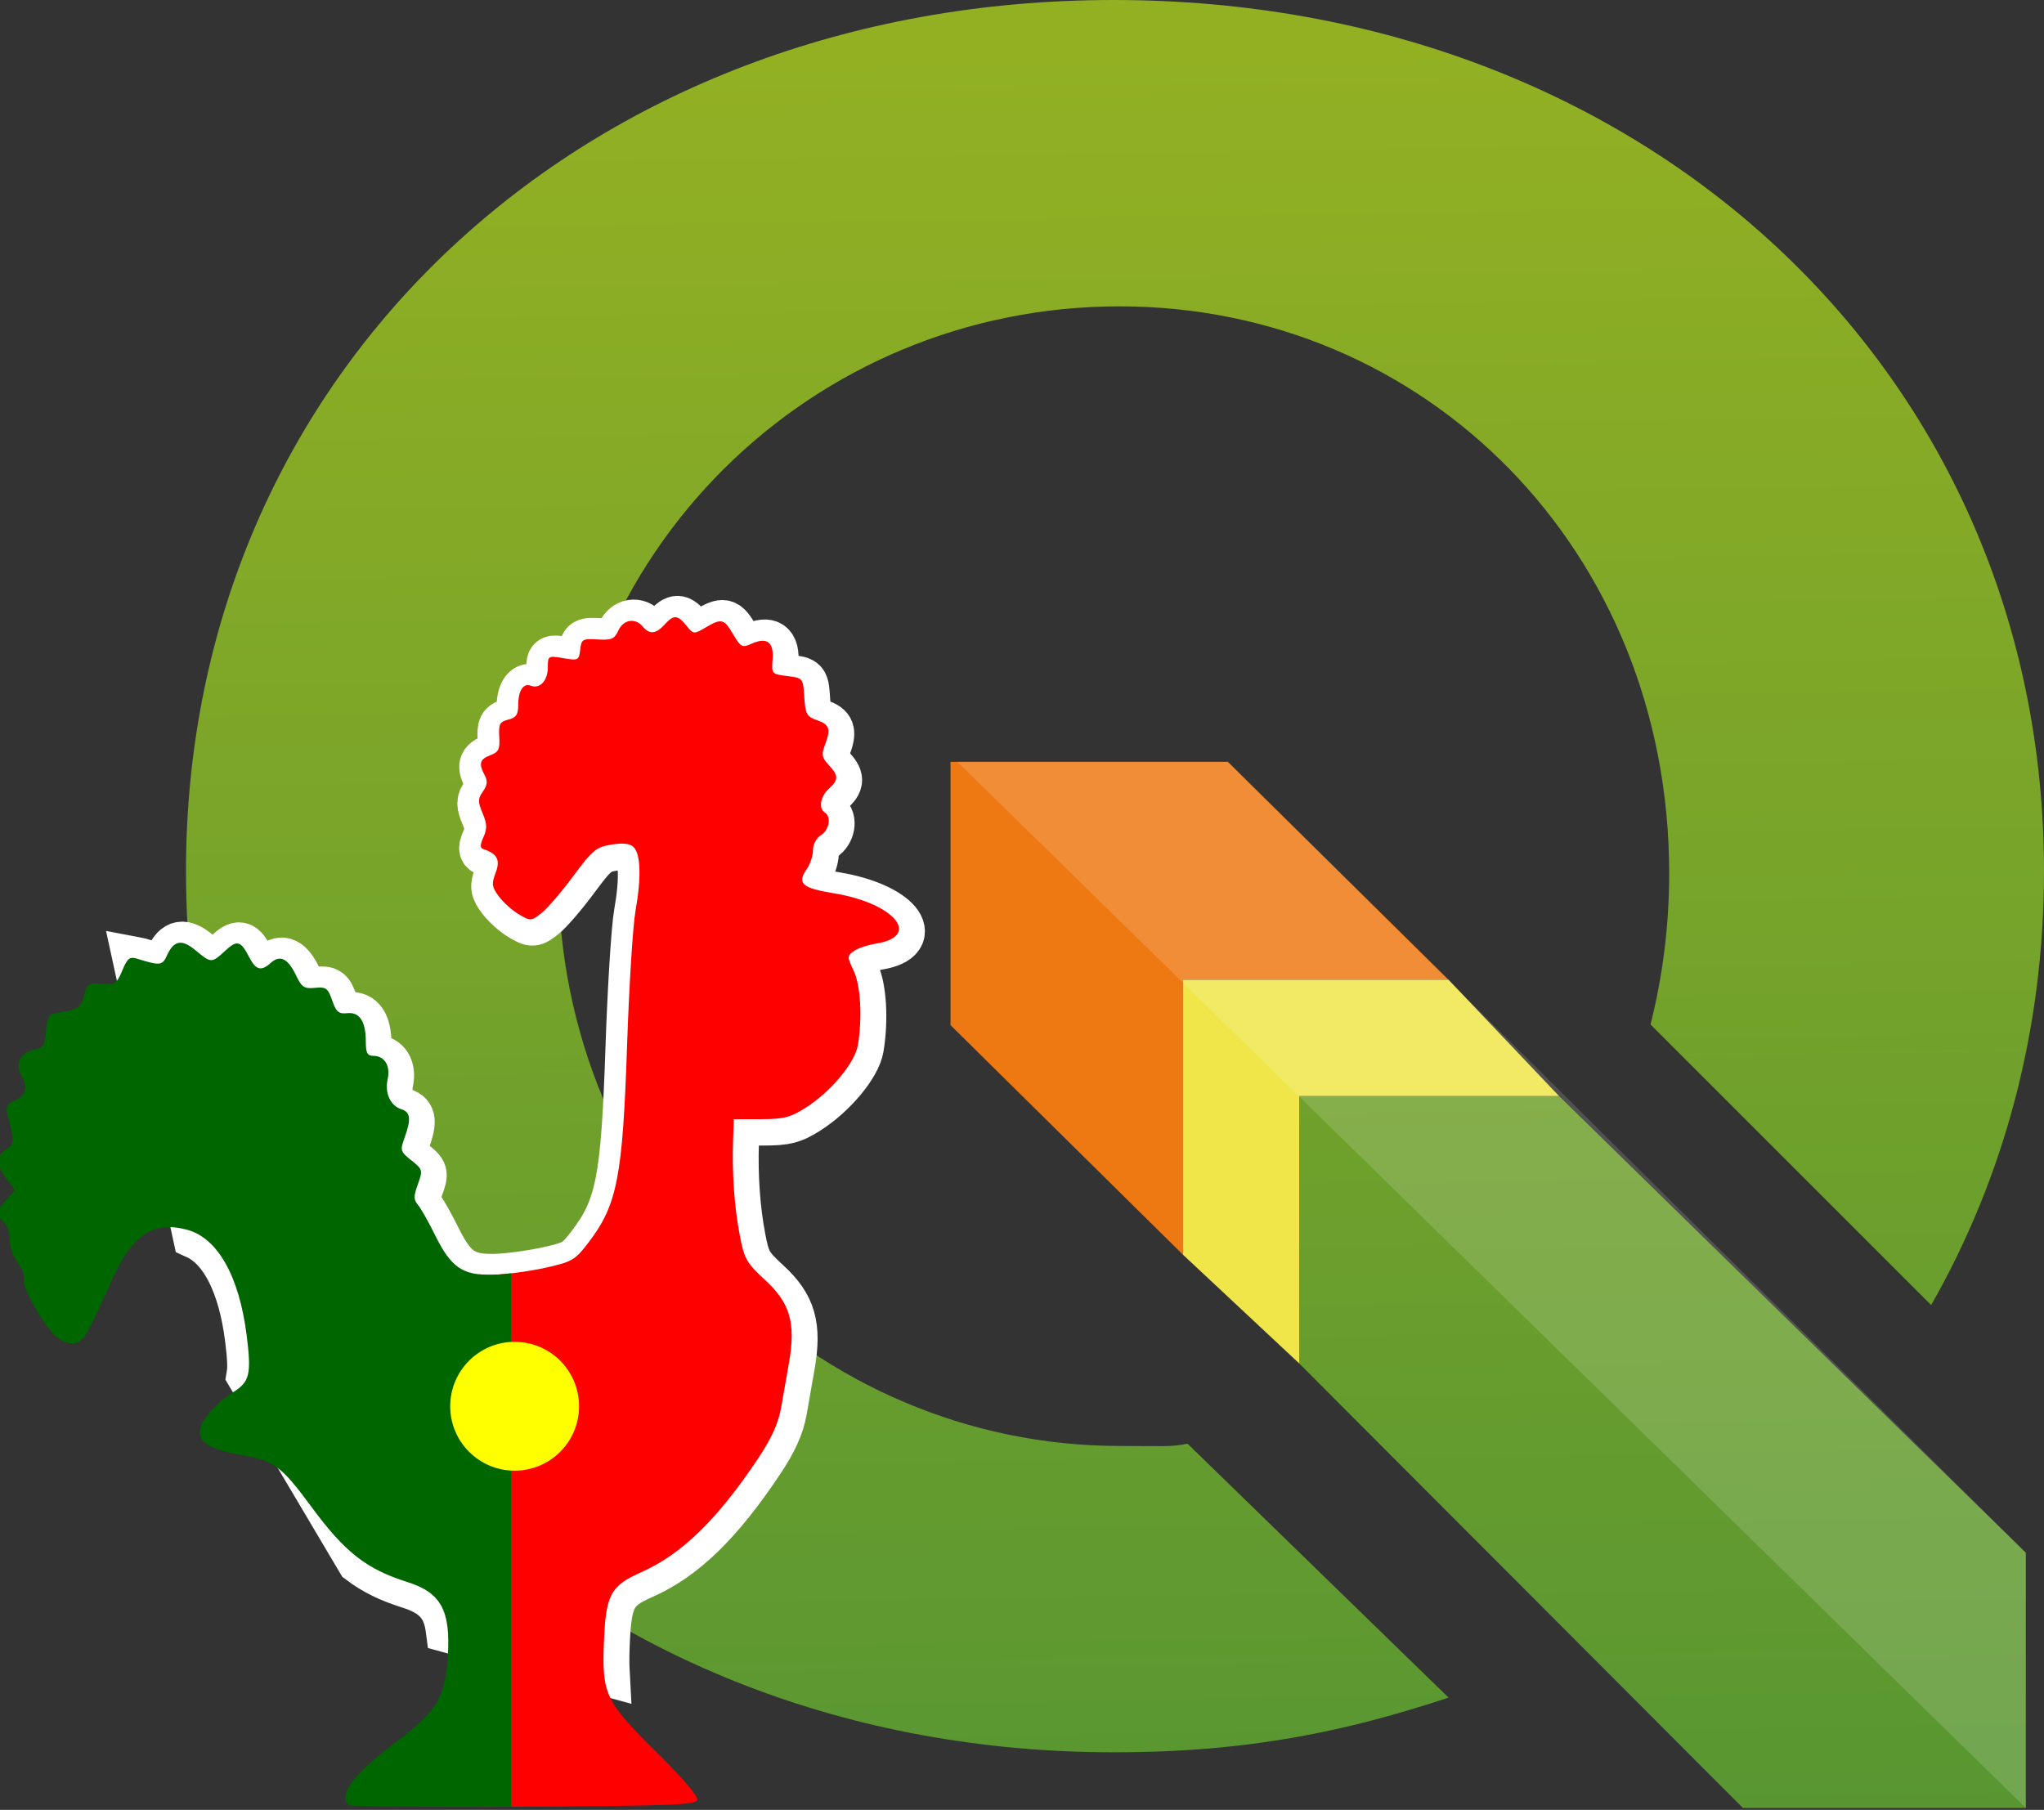 <?xml version="1.0" encoding="UTF-8" standalone="no"?>
<svg
   xmlns:dc="http://purl.org/dc/elements/1.1/"
   xmlns:cc="http://creativecommons.org/ns#"
   xmlns:rdf="http://www.w3.org/1999/02/22-rdf-syntax-ns#"
   xmlns:svg="http://www.w3.org/2000/svg"
   xmlns="http://www.w3.org/2000/svg"
   xmlns:xlink="http://www.w3.org/1999/xlink"
   xml:space="preserve"
   enable-background="new 0 0 128 128"
   viewBox="0 0 140.664 124.563"
   height="124.563"
   width="140.664"
   y="0px"
   x="0px"
   id="Layer_1"
   version="1.1"><rect x="0" y="0" width="140.664" height="124.563" fill="#333333" stroke="none"/><defs
     id="defs25"><clipPath
       id="clipPath3281-2"
       clipPathUnits="userSpaceOnUse"><path
         id="path3283-7"
         d="m 206.376,311.418 c -0.58,-0.58 0.27,-1.713 2.601,-3.468 2.277,-1.714 2.73,-2.463 2.873,-4.747 0.158,-2.529 -0.377,-3.508 -2.236,-4.095 -2.252,-0.71 -3.441,-1.639 -5.264,-4.111 -1.7,-2.304 -2.081,-2.587 -3.899,-2.9 -2.336,-0.401 -2.831,-1.067 -1.75,-2.352 0.305,-0.363 0.884,-0.863 1.286,-1.111 0.925,-0.572 1.028,-0.992 0.761,-3.12 -0.412,-3.29 -1.6,-5.4 -3.295,-5.856 -1.838,-0.495 -3.02,0.276 -4.099,2.674 -1.416,3.148 -1.578,3.435 -2.005,3.57 -0.245,0.078 -0.66,-0.011 -0.956,-0.205 -0.669,-0.439 -2.102,-2.869 -1.94,-3.291 0.068,-0.177 -0.083,-0.583 -0.335,-0.903 -0.252,-0.32 -0.458,-0.901 -0.458,-1.29 0,-0.39 -0.147,-0.831 -0.328,-0.98 -0.446,-0.37 -0.412,-0.646 0.149,-1.244 l 0.477,-0.507 -0.477,-0.645 c -0.599,-0.81 -0.601,-1.206 -0.011,-1.619 0.471,-0.33 0.471,-0.329 0.064,-1.95 -0.099,-0.393 -0.004,-0.559 0.437,-0.76 0.603,-0.275 0.703,-0.689 0.333,-1.381 -0.341,-0.636 -0.054,-1.239 0.665,-1.397 0.561,-0.123 0.641,-0.244 0.7,-1.051 0.052,-0.717 0.16,-0.926 0.503,-0.977 1.242,-0.185 1.414,-0.29 1.597,-0.979 0.173,-0.651 0.251,-0.702 0.982,-0.644 0.73,0.058 0.821,-0.002 1.128,-0.736 0.284,-0.679 0.407,-0.776 0.826,-0.646 1.27,0.394 1.385,0.38 1.649,-0.199 0.376,-0.826 0.821,-0.897 1.587,-0.252 0.83,0.699 0.874,0.699 1.608,0.019 0.669,-0.62 0.862,-0.57 1.335,0.345 0.373,0.721 0.663,0.795 1.2,0.309 0.5,-0.453 0.944,-0.233 1.381,0.684 0.319,0.669 0.455,0.76 1.051,0.7 0.609,-0.061 0.713,0.016 0.95,0.696 0.222,0.638 0.359,0.754 0.831,0.703 0.682,-0.074 1.025,0.454 1.025,1.576 0,0.616 0.086,0.779 0.41,0.779 0.623,0 0.959,0.545 0.796,1.289 -0.169,0.77 0.15,1.466 0.76,1.66 0.504,0.16 0.545,0.544 0.172,1.577 -0.251,0.694 -0.23,0.763 0.38,1.249 0.624,0.497 0.636,0.541 0.357,1.312 -0.24,0.663 -0.239,0.856 0.003,1.141 0.16,0.188 0.586,0.941 0.946,1.673 0.881,1.787 1.516,2.224 3.183,2.186 0.717,-0.017 2.021,-0.19 2.898,-0.384 1.487,-0.331 1.646,-0.424 2.386,-1.393 1.589,-2.083 1.886,-3.604 2.132,-10.889 0.11,-3.263 0.319,-6.605 0.466,-7.427 0.324,-1.824 0.286,-3.126 -0.102,-3.514 -0.204,-0.204 -0.569,-0.247 -1.225,-0.142 -0.845,0.135 -1.045,0.3 -2.106,1.734 -0.645,0.872 -1.436,1.792 -1.757,2.046 -0.567,0.446 -0.606,0.448 -1.241,0.076 -0.361,-0.211 -0.859,-0.656 -1.107,-0.989 -0.397,-0.532 -0.419,-0.69 -0.184,-1.311 0.271,-0.715 0.092,-1.053 -0.695,-1.315 -0.17,-0.057 -0.164,-0.246 0.023,-0.656 0.21,-0.461 0.201,-0.724 -0.046,-1.315 -0.269,-0.644 -0.267,-0.799 0.018,-1.205 0.243,-0.348 0.268,-0.575 0.098,-0.892 -0.346,-0.647 -0.28,-0.883 0.312,-1.108 0.456,-0.173 0.533,-0.332 0.491,-1.017 -0.042,-0.702 0.025,-0.83 0.497,-0.948 0.428,-0.107 0.546,-0.276 0.547,-0.78 0.001,-0.822 0.28,-1.254 0.704,-1.091 0.497,0.191 0.933,-0.285 0.933,-1.018 0,-0.633 0.02,-0.644 0.858,-0.503 0.819,0.138 0.861,0.117 0.928,-0.472 0.066,-0.576 0.131,-0.614 0.964,-0.563 0.767,0.047 0.928,-0.022 1.142,-0.491 0.279,-0.611 0.936,-0.718 1.35,-0.218 0.369,0.445 0.73,0.412 1.201,-0.109 0.506,-0.559 0.712,-0.55 1.204,0.055 0.39,0.48 0.416,0.482 1.052,0.109 0.894,-0.525 1.022,-0.493 1.538,0.381 0.412,0.698 0.497,0.742 0.991,0.517 0.859,-0.391 1.253,-0.108 1.179,0.846 -0.063,0.809 -0.05,0.824 0.809,0.931 0.872,0.109 0.874,0.112 0.941,1.163 0.06,0.944 0.134,1.077 0.71,1.277 0.694,0.242 0.766,0.484 0.417,1.401 -0.187,0.491 -0.149,0.675 0.218,1.066 0.555,0.591 0.557,0.821 0.007,1.318 -0.467,0.422 -0.578,1.089 -0.218,1.311 0.37,0.229 0.242,0.965 -0.218,1.252 -0.25,0.156 -0.437,0.509 -0.437,0.827 0,0.305 -0.156,0.777 -0.347,1.05 -0.548,0.782 -0.255,1.044 1.474,1.324 3.362,0.544 4.904,2.376 2.344,2.785 -0.462,0.074 -1.013,0.26 -1.223,0.414 -0.363,0.266 -0.364,0.319 -0.005,1.072 0.387,0.813 0.49,2.584 0.237,4.111 -0.163,0.987 -1.498,2.585 -2.903,3.476 -0.823,0.522 -1.204,0.618 -2.461,0.618 l -1.486,0 -0.04,1.147 c -0.063,1.817 0.064,3.65 0.363,5.231 0.254,1.343 0.371,1.55 1.416,2.512 1.368,1.26 1.689,2.371 1.311,4.535 -0.127,0.726 -0.326,1.859 -0.442,2.52 -0.146,0.828 -0.527,1.674 -1.229,2.731 -2.26,3.399 -4.254,5.347 -6.484,6.333 -1.708,0.756 -1.969,1.251 -2.068,3.937 -0.105,2.832 0.087,3.221 3.014,6.107 1.245,1.228 2.179,2.323 2.143,2.512 -0.057,0.295 -1.226,0.342 -9.58,0.392 -5.233,0.031 -9.582,-0.01 -9.663,-0.091 z"
         style="display:inline;fill:#000000" /></clipPath><clipPath
       id="clipPath3277-0"
       clipPathUnits="userSpaceOnUse"><path
         id="path3279-9"
         d="m 206.376,311.418 c -0.58,-0.58 0.27,-1.713 2.601,-3.468 2.277,-1.714 2.73,-2.463 2.873,-4.747 0.158,-2.529 -0.377,-3.508 -2.236,-4.095 -2.252,-0.71 -3.441,-1.639 -5.264,-4.111 -1.7,-2.304 -2.081,-2.587 -3.899,-2.9 -2.336,-0.401 -2.831,-1.067 -1.75,-2.352 0.305,-0.363 0.884,-0.863 1.286,-1.111 0.925,-0.572 1.028,-0.992 0.761,-3.12 -0.412,-3.29 -1.6,-5.4 -3.295,-5.856 -1.838,-0.495 -3.02,0.276 -4.099,2.674 -1.416,3.148 -1.578,3.435 -2.005,3.57 -0.245,0.078 -0.66,-0.011 -0.956,-0.205 -0.669,-0.439 -2.102,-2.869 -1.94,-3.291 0.068,-0.177 -0.083,-0.583 -0.335,-0.903 -0.252,-0.32 -0.458,-0.901 -0.458,-1.29 0,-0.39 -0.147,-0.831 -0.328,-0.98 -0.446,-0.37 -0.412,-0.646 0.149,-1.244 l 0.477,-0.507 -0.477,-0.645 c -0.599,-0.81 -0.601,-1.206 -0.011,-1.619 0.471,-0.33 0.471,-0.329 0.064,-1.95 -0.099,-0.393 -0.004,-0.559 0.437,-0.76 0.603,-0.275 0.703,-0.689 0.333,-1.381 -0.341,-0.636 -0.054,-1.239 0.665,-1.397 0.561,-0.123 0.641,-0.244 0.7,-1.051 0.052,-0.717 0.16,-0.926 0.503,-0.977 1.242,-0.185 1.414,-0.29 1.597,-0.979 0.173,-0.651 0.251,-0.702 0.982,-0.644 0.73,0.058 0.821,-0.002 1.128,-0.736 0.284,-0.679 0.407,-0.776 0.826,-0.646 1.27,0.394 1.385,0.38 1.649,-0.199 0.376,-0.826 0.821,-0.897 1.587,-0.252 0.83,0.699 0.874,0.699 1.608,0.019 0.669,-0.62 0.862,-0.57 1.335,0.345 0.373,0.721 0.663,0.795 1.2,0.309 0.5,-0.453 0.944,-0.233 1.381,0.684 0.319,0.669 0.455,0.76 1.051,0.7 0.609,-0.061 0.713,0.016 0.95,0.696 0.222,0.638 0.359,0.754 0.831,0.703 0.682,-0.074 1.025,0.454 1.025,1.576 0,0.616 0.086,0.779 0.41,0.779 0.623,0 0.959,0.545 0.796,1.289 -0.169,0.77 0.15,1.466 0.76,1.66 0.504,0.16 0.545,0.544 0.172,1.577 -0.251,0.694 -0.23,0.763 0.38,1.249 0.624,0.497 0.636,0.541 0.357,1.312 -0.24,0.663 -0.239,0.856 0.003,1.141 0.16,0.188 0.586,0.941 0.946,1.673 0.881,1.787 1.516,2.224 3.183,2.186 0.717,-0.017 2.021,-0.19 2.898,-0.384 1.487,-0.331 1.646,-0.424 2.386,-1.393 1.589,-2.083 1.886,-3.604 2.132,-10.889 0.11,-3.263 0.319,-6.605 0.466,-7.427 0.324,-1.824 0.286,-3.126 -0.102,-3.514 -0.204,-0.204 -0.569,-0.247 -1.225,-0.142 -0.845,0.135 -1.045,0.3 -2.106,1.734 -0.645,0.872 -1.436,1.792 -1.757,2.046 -0.567,0.446 -0.606,0.448 -1.241,0.076 -0.361,-0.211 -0.859,-0.656 -1.107,-0.989 -0.397,-0.532 -0.419,-0.69 -0.184,-1.311 0.271,-0.715 0.092,-1.053 -0.695,-1.315 -0.17,-0.057 -0.164,-0.246 0.023,-0.656 0.21,-0.461 0.201,-0.724 -0.046,-1.315 -0.269,-0.644 -0.267,-0.799 0.018,-1.205 0.243,-0.348 0.268,-0.575 0.098,-0.892 -0.346,-0.647 -0.28,-0.883 0.312,-1.108 0.456,-0.173 0.533,-0.332 0.491,-1.017 -0.042,-0.702 0.025,-0.83 0.497,-0.948 0.428,-0.107 0.546,-0.276 0.547,-0.78 0.001,-0.822 0.28,-1.254 0.704,-1.091 0.497,0.191 0.933,-0.285 0.933,-1.018 0,-0.633 0.02,-0.644 0.858,-0.503 0.819,0.138 0.861,0.117 0.928,-0.472 0.066,-0.576 0.131,-0.614 0.964,-0.563 0.767,0.047 0.928,-0.022 1.142,-0.491 0.279,-0.611 0.936,-0.718 1.35,-0.218 0.369,0.445 0.73,0.412 1.201,-0.109 0.506,-0.559 0.712,-0.55 1.204,0.055 0.39,0.48 0.416,0.482 1.052,0.109 0.894,-0.525 1.022,-0.493 1.538,0.381 0.412,0.698 0.497,0.742 0.991,0.517 0.859,-0.391 1.253,-0.108 1.179,0.846 -0.063,0.809 -0.05,0.824 0.809,0.931 0.872,0.109 0.874,0.112 0.941,1.163 0.06,0.944 0.134,1.077 0.71,1.277 0.694,0.242 0.766,0.484 0.417,1.401 -0.187,0.491 -0.149,0.675 0.218,1.066 0.555,0.591 0.557,0.821 0.007,1.318 -0.467,0.422 -0.578,1.089 -0.218,1.311 0.37,0.229 0.242,0.965 -0.218,1.252 -0.25,0.156 -0.437,0.509 -0.437,0.827 0,0.305 -0.156,0.777 -0.347,1.05 -0.548,0.782 -0.255,1.044 1.474,1.324 3.362,0.544 4.904,2.376 2.344,2.785 -0.462,0.074 -1.013,0.26 -1.223,0.414 -0.363,0.266 -0.364,0.319 -0.005,1.072 0.387,0.813 0.49,2.584 0.237,4.111 -0.163,0.987 -1.498,2.585 -2.903,3.476 -0.823,0.522 -1.204,0.618 -2.461,0.618 l -1.486,0 -0.04,1.147 c -0.063,1.817 0.064,3.65 0.363,5.231 0.254,1.343 0.371,1.55 1.416,2.512 1.368,1.26 1.689,2.371 1.311,4.535 -0.127,0.726 -0.326,1.859 -0.442,2.52 -0.146,0.828 -0.527,1.674 -1.229,2.731 -2.26,3.399 -4.254,5.347 -6.484,6.333 -1.708,0.756 -1.969,1.251 -2.068,3.937 -0.105,2.832 0.087,3.221 3.014,6.107 1.245,1.228 2.179,2.323 2.143,2.512 -0.057,0.295 -1.226,0.342 -9.58,0.392 -5.233,0.031 -9.582,-0.01 -9.663,-0.091 z"
         style="display:inline;fill:#000000" /></clipPath><clipPath
       id="clipPath3281-2-3"
       clipPathUnits="userSpaceOnUse"><path
         id="path3283-7-5"
         d="m 206.376,311.418 c -0.58,-0.58 0.27,-1.713 2.601,-3.468 2.277,-1.714 2.73,-2.463 2.873,-4.747 0.158,-2.529 -0.377,-3.508 -2.236,-4.095 -2.252,-0.71 -3.441,-1.639 -5.264,-4.111 -1.7,-2.304 -2.081,-2.587 -3.899,-2.9 -2.336,-0.401 -2.831,-1.067 -1.75,-2.352 0.305,-0.363 0.884,-0.863 1.286,-1.111 0.925,-0.572 1.028,-0.992 0.761,-3.12 -0.412,-3.29 -1.6,-5.4 -3.295,-5.856 -1.838,-0.495 -3.02,0.276 -4.099,2.674 -1.416,3.148 -1.578,3.435 -2.005,3.57 -0.245,0.078 -0.66,-0.011 -0.956,-0.205 -0.669,-0.439 -2.102,-2.869 -1.94,-3.291 0.068,-0.177 -0.083,-0.583 -0.335,-0.903 -0.252,-0.32 -0.458,-0.901 -0.458,-1.29 0,-0.39 -0.147,-0.831 -0.328,-0.98 -0.446,-0.37 -0.412,-0.646 0.149,-1.244 l 0.477,-0.507 -0.477,-0.645 c -0.599,-0.81 -0.601,-1.206 -0.011,-1.619 0.471,-0.33 0.471,-0.329 0.064,-1.95 -0.099,-0.393 -0.004,-0.559 0.437,-0.76 0.603,-0.275 0.703,-0.689 0.333,-1.381 -0.341,-0.636 -0.054,-1.239 0.665,-1.397 0.561,-0.123 0.641,-0.244 0.7,-1.051 0.052,-0.717 0.16,-0.926 0.503,-0.977 1.242,-0.185 1.414,-0.29 1.597,-0.979 0.173,-0.651 0.251,-0.702 0.982,-0.644 0.73,0.058 0.821,-0.002 1.128,-0.736 0.284,-0.679 0.407,-0.776 0.826,-0.646 1.27,0.394 1.385,0.38 1.649,-0.199 0.376,-0.826 0.821,-0.897 1.587,-0.252 0.83,0.699 0.874,0.699 1.608,0.019 0.669,-0.62 0.862,-0.57 1.335,0.345 0.373,0.721 0.663,0.795 1.2,0.309 0.5,-0.453 0.944,-0.233 1.381,0.684 0.319,0.669 0.455,0.76 1.051,0.7 0.609,-0.061 0.713,0.016 0.95,0.696 0.222,0.638 0.359,0.754 0.831,0.703 0.682,-0.074 1.025,0.454 1.025,1.576 0,0.616 0.086,0.779 0.41,0.779 0.623,0 0.959,0.545 0.796,1.289 -0.169,0.77 0.15,1.466 0.76,1.66 0.504,0.16 0.545,0.544 0.172,1.577 -0.251,0.694 -0.23,0.763 0.38,1.249 0.624,0.497 0.636,0.541 0.357,1.312 -0.24,0.663 -0.239,0.856 0.003,1.141 0.16,0.188 0.586,0.941 0.946,1.673 0.881,1.787 1.516,2.224 3.183,2.186 0.717,-0.017 2.021,-0.19 2.898,-0.384 1.487,-0.331 1.646,-0.424 2.386,-1.393 1.589,-2.083 1.886,-3.604 2.132,-10.889 0.11,-3.263 0.319,-6.605 0.466,-7.427 0.324,-1.824 0.286,-3.126 -0.102,-3.514 -0.204,-0.204 -0.569,-0.247 -1.225,-0.142 -0.845,0.135 -1.045,0.3 -2.106,1.734 -0.645,0.872 -1.436,1.792 -1.757,2.046 -0.567,0.446 -0.606,0.448 -1.241,0.076 -0.361,-0.211 -0.859,-0.656 -1.107,-0.989 -0.397,-0.532 -0.419,-0.69 -0.184,-1.311 0.271,-0.715 0.092,-1.053 -0.695,-1.315 -0.17,-0.057 -0.164,-0.246 0.023,-0.656 0.21,-0.461 0.201,-0.724 -0.046,-1.315 -0.269,-0.644 -0.267,-0.799 0.018,-1.205 0.243,-0.348 0.268,-0.575 0.098,-0.892 -0.346,-0.647 -0.28,-0.883 0.312,-1.108 0.456,-0.173 0.533,-0.332 0.491,-1.017 -0.042,-0.702 0.025,-0.83 0.497,-0.948 0.428,-0.107 0.546,-0.276 0.547,-0.78 0.001,-0.822 0.28,-1.254 0.704,-1.091 0.497,0.191 0.933,-0.285 0.933,-1.018 0,-0.633 0.02,-0.644 0.858,-0.503 0.819,0.138 0.861,0.117 0.928,-0.472 0.066,-0.576 0.131,-0.614 0.964,-0.563 0.767,0.047 0.928,-0.022 1.142,-0.491 0.279,-0.611 0.936,-0.718 1.35,-0.218 0.369,0.445 0.73,0.412 1.201,-0.109 0.506,-0.559 0.712,-0.55 1.204,0.055 0.39,0.48 0.416,0.482 1.052,0.109 0.894,-0.525 1.022,-0.493 1.538,0.381 0.412,0.698 0.497,0.742 0.991,0.517 0.859,-0.391 1.253,-0.108 1.179,0.846 -0.063,0.809 -0.05,0.824 0.809,0.931 0.872,0.109 0.874,0.112 0.941,1.163 0.06,0.944 0.134,1.077 0.71,1.277 0.694,0.242 0.766,0.484 0.417,1.401 -0.187,0.491 -0.149,0.675 0.218,1.066 0.555,0.591 0.557,0.821 0.007,1.318 -0.467,0.422 -0.578,1.089 -0.218,1.311 0.37,0.229 0.242,0.965 -0.218,1.252 -0.25,0.156 -0.437,0.509 -0.437,0.827 0,0.305 -0.156,0.777 -0.347,1.05 -0.548,0.782 -0.255,1.044 1.474,1.324 3.362,0.544 4.904,2.376 2.344,2.785 -0.462,0.074 -1.013,0.26 -1.223,0.414 -0.363,0.266 -0.364,0.319 -0.005,1.072 0.387,0.813 0.49,2.584 0.237,4.111 -0.163,0.987 -1.498,2.585 -2.903,3.476 -0.823,0.522 -1.204,0.618 -2.461,0.618 l -1.486,0 -0.04,1.147 c -0.063,1.817 0.064,3.65 0.363,5.231 0.254,1.343 0.371,1.55 1.416,2.512 1.368,1.26 1.689,2.371 1.311,4.535 -0.127,0.726 -0.326,1.859 -0.442,2.52 -0.146,0.828 -0.527,1.674 -1.229,2.731 -2.26,3.399 -4.254,5.347 -6.484,6.333 -1.708,0.756 -1.969,1.251 -2.068,3.937 -0.105,2.832 0.087,3.221 3.014,6.107 1.245,1.228 2.179,2.323 2.143,2.512 -0.057,0.295 -1.226,0.342 -9.58,0.392 -5.233,0.031 -9.582,-0.01 -9.663,-0.091 z"
         style="display:inline;fill:#000000" /></clipPath><clipPath
       id="clipPath3277-0-6"
       clipPathUnits="userSpaceOnUse"><path
         id="path3279-9-2"
         d="m 206.376,311.418 c -0.58,-0.58 0.27,-1.713 2.601,-3.468 2.277,-1.714 2.73,-2.463 2.873,-4.747 0.158,-2.529 -0.377,-3.508 -2.236,-4.095 -2.252,-0.71 -3.441,-1.639 -5.264,-4.111 -1.7,-2.304 -2.081,-2.587 -3.899,-2.9 -2.336,-0.401 -2.831,-1.067 -1.75,-2.352 0.305,-0.363 0.884,-0.863 1.286,-1.111 0.925,-0.572 1.028,-0.992 0.761,-3.12 -0.412,-3.29 -1.6,-5.4 -3.295,-5.856 -1.838,-0.495 -3.02,0.276 -4.099,2.674 -1.416,3.148 -1.578,3.435 -2.005,3.57 -0.245,0.078 -0.66,-0.011 -0.956,-0.205 -0.669,-0.439 -2.102,-2.869 -1.94,-3.291 0.068,-0.177 -0.083,-0.583 -0.335,-0.903 -0.252,-0.32 -0.458,-0.901 -0.458,-1.29 0,-0.39 -0.147,-0.831 -0.328,-0.98 -0.446,-0.37 -0.412,-0.646 0.149,-1.244 l 0.477,-0.507 -0.477,-0.645 c -0.599,-0.81 -0.601,-1.206 -0.011,-1.619 0.471,-0.33 0.471,-0.329 0.064,-1.95 -0.099,-0.393 -0.004,-0.559 0.437,-0.76 0.603,-0.275 0.703,-0.689 0.333,-1.381 -0.341,-0.636 -0.054,-1.239 0.665,-1.397 0.561,-0.123 0.641,-0.244 0.7,-1.051 0.052,-0.717 0.16,-0.926 0.503,-0.977 1.242,-0.185 1.414,-0.29 1.597,-0.979 0.173,-0.651 0.251,-0.702 0.982,-0.644 0.73,0.058 0.821,-0.002 1.128,-0.736 0.284,-0.679 0.407,-0.776 0.826,-0.646 1.27,0.394 1.385,0.38 1.649,-0.199 0.376,-0.826 0.821,-0.897 1.587,-0.252 0.83,0.699 0.874,0.699 1.608,0.019 0.669,-0.62 0.862,-0.57 1.335,0.345 0.373,0.721 0.663,0.795 1.2,0.309 0.5,-0.453 0.944,-0.233 1.381,0.684 0.319,0.669 0.455,0.76 1.051,0.7 0.609,-0.061 0.713,0.016 0.95,0.696 0.222,0.638 0.359,0.754 0.831,0.703 0.682,-0.074 1.025,0.454 1.025,1.576 0,0.616 0.086,0.779 0.41,0.779 0.623,0 0.959,0.545 0.796,1.289 -0.169,0.77 0.15,1.466 0.76,1.66 0.504,0.16 0.545,0.544 0.172,1.577 -0.251,0.694 -0.23,0.763 0.38,1.249 0.624,0.497 0.636,0.541 0.357,1.312 -0.24,0.663 -0.239,0.856 0.003,1.141 0.16,0.188 0.586,0.941 0.946,1.673 0.881,1.787 1.516,2.224 3.183,2.186 0.717,-0.017 2.021,-0.19 2.898,-0.384 1.487,-0.331 1.646,-0.424 2.386,-1.393 1.589,-2.083 1.886,-3.604 2.132,-10.889 0.11,-3.263 0.319,-6.605 0.466,-7.427 0.324,-1.824 0.286,-3.126 -0.102,-3.514 -0.204,-0.204 -0.569,-0.247 -1.225,-0.142 -0.845,0.135 -1.045,0.3 -2.106,1.734 -0.645,0.872 -1.436,1.792 -1.757,2.046 -0.567,0.446 -0.606,0.448 -1.241,0.076 -0.361,-0.211 -0.859,-0.656 -1.107,-0.989 -0.397,-0.532 -0.419,-0.69 -0.184,-1.311 0.271,-0.715 0.092,-1.053 -0.695,-1.315 -0.17,-0.057 -0.164,-0.246 0.023,-0.656 0.21,-0.461 0.201,-0.724 -0.046,-1.315 -0.269,-0.644 -0.267,-0.799 0.018,-1.205 0.243,-0.348 0.268,-0.575 0.098,-0.892 -0.346,-0.647 -0.28,-0.883 0.312,-1.108 0.456,-0.173 0.533,-0.332 0.491,-1.017 -0.042,-0.702 0.025,-0.83 0.497,-0.948 0.428,-0.107 0.546,-0.276 0.547,-0.78 0.001,-0.822 0.28,-1.254 0.704,-1.091 0.497,0.191 0.933,-0.285 0.933,-1.018 0,-0.633 0.02,-0.644 0.858,-0.503 0.819,0.138 0.861,0.117 0.928,-0.472 0.066,-0.576 0.131,-0.614 0.964,-0.563 0.767,0.047 0.928,-0.022 1.142,-0.491 0.279,-0.611 0.936,-0.718 1.35,-0.218 0.369,0.445 0.73,0.412 1.201,-0.109 0.506,-0.559 0.712,-0.55 1.204,0.055 0.39,0.48 0.416,0.482 1.052,0.109 0.894,-0.525 1.022,-0.493 1.538,0.381 0.412,0.698 0.497,0.742 0.991,0.517 0.859,-0.391 1.253,-0.108 1.179,0.846 -0.063,0.809 -0.05,0.824 0.809,0.931 0.872,0.109 0.874,0.112 0.941,1.163 0.06,0.944 0.134,1.077 0.71,1.277 0.694,0.242 0.766,0.484 0.417,1.401 -0.187,0.491 -0.149,0.675 0.218,1.066 0.555,0.591 0.557,0.821 0.007,1.318 -0.467,0.422 -0.578,1.089 -0.218,1.311 0.37,0.229 0.242,0.965 -0.218,1.252 -0.25,0.156 -0.437,0.509 -0.437,0.827 0,0.305 -0.156,0.777 -0.347,1.05 -0.548,0.782 -0.255,1.044 1.474,1.324 3.362,0.544 4.904,2.376 2.344,2.785 -0.462,0.074 -1.013,0.26 -1.223,0.414 -0.363,0.266 -0.364,0.319 -0.005,1.072 0.387,0.813 0.49,2.584 0.237,4.111 -0.163,0.987 -1.498,2.585 -2.903,3.476 -0.823,0.522 -1.204,0.618 -2.461,0.618 l -1.486,0 -0.04,1.147 c -0.063,1.817 0.064,3.65 0.363,5.231 0.254,1.343 0.371,1.55 1.416,2.512 1.368,1.26 1.689,2.371 1.311,4.535 -0.127,0.726 -0.326,1.859 -0.442,2.52 -0.146,0.828 -0.527,1.674 -1.229,2.731 -2.26,3.399 -4.254,5.347 -6.484,6.333 -1.708,0.756 -1.969,1.251 -2.068,3.937 -0.105,2.832 0.087,3.221 3.014,6.107 1.245,1.228 2.179,2.323 2.143,2.512 -0.057,0.295 -1.226,0.342 -9.58,0.392 -5.233,0.031 -9.582,-0.01 -9.663,-0.091 z"
         style="display:inline;fill:#000000" /></clipPath><filter
       id="filter4643-3"
       style="color-interpolation-filters:sRGB"><feFlood
         result="flood"
         flood-color="rgb(0,0,0)"
         flood-opacity="0.819"
         id="feFlood4645-6" /><feComposite
         result="composite1"
         operator="in"
         in="flood"
         in2="SourceGraphic"
         id="feComposite4647-0" /><feGaussianBlur
         result="blur"
         stdDeviation="1.1"
         id="feGaussianBlur4649-6" /><feOffset
         result="offset"
         dy="0.7"
         dx="0.7"
         id="feOffset4651-2" /><feComposite
         result="composite2"
         operator="over"
         in="SourceGraphic"
         in2="offset"
         id="feComposite4653-6" /></filter><filter
       id="filter4643-3-9"
       style="color-interpolation-filters:sRGB"><feFlood
         result="flood"
         flood-color="rgb(0,0,0)"
         flood-opacity="0.819"
         id="feFlood4645-6-1" /><feComposite
         result="composite1"
         operator="in"
         in="flood"
         in2="SourceGraphic"
         id="feComposite4647-0-2" /><feGaussianBlur
         result="blur"
         stdDeviation="1.1"
         id="feGaussianBlur4649-6-7" /><feOffset
         result="offset"
         dy="0.7"
         dx="0.7"
         id="feOffset4651-2-0" /><feComposite
         result="composite2"
         operator="over"
         in="SourceGraphic"
         in2="offset"
         id="feComposite4653-6-9" /></filter><clipPath
       id="clipPath3281-2-3-3"
       clipPathUnits="userSpaceOnUse"><path
         id="path3283-7-5-6"
         d="m 206.376,311.418 c -0.58,-0.58 0.27,-1.713 2.601,-3.468 2.277,-1.714 2.73,-2.463 2.873,-4.747 0.158,-2.529 -0.377,-3.508 -2.236,-4.095 -2.252,-0.71 -3.441,-1.639 -5.264,-4.111 -1.7,-2.304 -2.081,-2.587 -3.899,-2.9 -2.336,-0.401 -2.831,-1.067 -1.75,-2.352 0.305,-0.363 0.884,-0.863 1.286,-1.111 0.925,-0.572 1.028,-0.992 0.761,-3.12 -0.412,-3.29 -1.6,-5.4 -3.295,-5.856 -1.838,-0.495 -3.02,0.276 -4.099,2.674 -1.416,3.148 -1.578,3.435 -2.005,3.57 -0.245,0.078 -0.66,-0.011 -0.956,-0.205 -0.669,-0.439 -2.102,-2.869 -1.94,-3.291 0.068,-0.177 -0.083,-0.583 -0.335,-0.903 -0.252,-0.32 -0.458,-0.901 -0.458,-1.29 0,-0.39 -0.147,-0.831 -0.328,-0.98 -0.446,-0.37 -0.412,-0.646 0.149,-1.244 l 0.477,-0.507 -0.477,-0.645 c -0.599,-0.81 -0.601,-1.206 -0.011,-1.619 0.471,-0.33 0.471,-0.329 0.064,-1.95 -0.099,-0.393 -0.004,-0.559 0.437,-0.76 0.603,-0.275 0.703,-0.689 0.333,-1.381 -0.341,-0.636 -0.054,-1.239 0.665,-1.397 0.561,-0.123 0.641,-0.244 0.7,-1.051 0.052,-0.717 0.16,-0.926 0.503,-0.977 1.242,-0.185 1.414,-0.29 1.597,-0.979 0.173,-0.651 0.251,-0.702 0.982,-0.644 0.73,0.058 0.821,-0.002 1.128,-0.736 0.284,-0.679 0.407,-0.776 0.826,-0.646 1.27,0.394 1.385,0.38 1.649,-0.199 0.376,-0.826 0.821,-0.897 1.587,-0.252 0.83,0.699 0.874,0.699 1.608,0.019 0.669,-0.62 0.862,-0.57 1.335,0.345 0.373,0.721 0.663,0.795 1.2,0.309 0.5,-0.453 0.944,-0.233 1.381,0.684 0.319,0.669 0.455,0.76 1.051,0.7 0.609,-0.061 0.713,0.016 0.95,0.696 0.222,0.638 0.359,0.754 0.831,0.703 0.682,-0.074 1.025,0.454 1.025,1.576 0,0.616 0.086,0.779 0.41,0.779 0.623,0 0.959,0.545 0.796,1.289 -0.169,0.77 0.15,1.466 0.76,1.66 0.504,0.16 0.545,0.544 0.172,1.577 -0.251,0.694 -0.23,0.763 0.38,1.249 0.624,0.497 0.636,0.541 0.357,1.312 -0.24,0.663 -0.239,0.856 0.003,1.141 0.16,0.188 0.586,0.941 0.946,1.673 0.881,1.787 1.516,2.224 3.183,2.186 0.717,-0.017 2.021,-0.19 2.898,-0.384 1.487,-0.331 1.646,-0.424 2.386,-1.393 1.589,-2.083 1.886,-3.604 2.132,-10.889 0.11,-3.263 0.319,-6.605 0.466,-7.427 0.324,-1.824 0.286,-3.126 -0.102,-3.514 -0.204,-0.204 -0.569,-0.247 -1.225,-0.142 -0.845,0.135 -1.045,0.3 -2.106,1.734 -0.645,0.872 -1.436,1.792 -1.757,2.046 -0.567,0.446 -0.606,0.448 -1.241,0.076 -0.361,-0.211 -0.859,-0.656 -1.107,-0.989 -0.397,-0.532 -0.419,-0.69 -0.184,-1.311 0.271,-0.715 0.092,-1.053 -0.695,-1.315 -0.17,-0.057 -0.164,-0.246 0.023,-0.656 0.21,-0.461 0.201,-0.724 -0.046,-1.315 -0.269,-0.644 -0.267,-0.799 0.018,-1.205 0.243,-0.348 0.268,-0.575 0.098,-0.892 -0.346,-0.647 -0.28,-0.883 0.312,-1.108 0.456,-0.173 0.533,-0.332 0.491,-1.017 -0.042,-0.702 0.025,-0.83 0.497,-0.948 0.428,-0.107 0.546,-0.276 0.547,-0.78 0.001,-0.822 0.28,-1.254 0.704,-1.091 0.497,0.191 0.933,-0.285 0.933,-1.018 0,-0.633 0.02,-0.644 0.858,-0.503 0.819,0.138 0.861,0.117 0.928,-0.472 0.066,-0.576 0.131,-0.614 0.964,-0.563 0.767,0.047 0.928,-0.022 1.142,-0.491 0.279,-0.611 0.936,-0.718 1.35,-0.218 0.369,0.445 0.73,0.412 1.201,-0.109 0.506,-0.559 0.712,-0.55 1.204,0.055 0.39,0.48 0.416,0.482 1.052,0.109 0.894,-0.525 1.022,-0.493 1.538,0.381 0.412,0.698 0.497,0.742 0.991,0.517 0.859,-0.391 1.253,-0.108 1.179,0.846 -0.063,0.809 -0.05,0.824 0.809,0.931 0.872,0.109 0.874,0.112 0.941,1.163 0.06,0.944 0.134,1.077 0.71,1.277 0.694,0.242 0.766,0.484 0.417,1.401 -0.187,0.491 -0.149,0.675 0.218,1.066 0.555,0.591 0.557,0.821 0.007,1.318 -0.467,0.422 -0.578,1.089 -0.218,1.311 0.37,0.229 0.242,0.965 -0.218,1.252 -0.25,0.156 -0.437,0.509 -0.437,0.827 0,0.305 -0.156,0.777 -0.347,1.05 -0.548,0.782 -0.255,1.044 1.474,1.324 3.362,0.544 4.904,2.376 2.344,2.785 -0.462,0.074 -1.013,0.26 -1.223,0.414 -0.363,0.266 -0.364,0.319 -0.005,1.072 0.387,0.813 0.49,2.584 0.237,4.111 -0.163,0.987 -1.498,2.585 -2.903,3.476 -0.823,0.522 -1.204,0.618 -2.461,0.618 l -1.486,0 -0.04,1.147 c -0.063,1.817 0.064,3.65 0.363,5.231 0.254,1.343 0.371,1.55 1.416,2.512 1.368,1.26 1.689,2.371 1.311,4.535 -0.127,0.726 -0.326,1.859 -0.442,2.52 -0.146,0.828 -0.527,1.674 -1.229,2.731 -2.26,3.399 -4.254,5.347 -6.484,6.333 -1.708,0.756 -1.969,1.251 -2.068,3.937 -0.105,2.832 0.087,3.221 3.014,6.107 1.245,1.228 2.179,2.323 2.143,2.512 -0.057,0.295 -1.226,0.342 -9.58,0.392 -5.233,0.031 -9.582,-0.01 -9.663,-0.091 z"
         style="display:inline;fill:#000000" /></clipPath><clipPath
       id="clipPath3277-0-6-0"
       clipPathUnits="userSpaceOnUse"><path
         id="path3279-9-2-6"
         d="m 206.376,311.418 c -0.58,-0.58 0.27,-1.713 2.601,-3.468 2.277,-1.714 2.73,-2.463 2.873,-4.747 0.158,-2.529 -0.377,-3.508 -2.236,-4.095 -2.252,-0.71 -3.441,-1.639 -5.264,-4.111 -1.7,-2.304 -2.081,-2.587 -3.899,-2.9 -2.336,-0.401 -2.831,-1.067 -1.75,-2.352 0.305,-0.363 0.884,-0.863 1.286,-1.111 0.925,-0.572 1.028,-0.992 0.761,-3.12 -0.412,-3.29 -1.6,-5.4 -3.295,-5.856 -1.838,-0.495 -3.02,0.276 -4.099,2.674 -1.416,3.148 -1.578,3.435 -2.005,3.57 -0.245,0.078 -0.66,-0.011 -0.956,-0.205 -0.669,-0.439 -2.102,-2.869 -1.94,-3.291 0.068,-0.177 -0.083,-0.583 -0.335,-0.903 -0.252,-0.32 -0.458,-0.901 -0.458,-1.29 0,-0.39 -0.147,-0.831 -0.328,-0.98 -0.446,-0.37 -0.412,-0.646 0.149,-1.244 l 0.477,-0.507 -0.477,-0.645 c -0.599,-0.81 -0.601,-1.206 -0.011,-1.619 0.471,-0.33 0.471,-0.329 0.064,-1.95 -0.099,-0.393 -0.004,-0.559 0.437,-0.76 0.603,-0.275 0.703,-0.689 0.333,-1.381 -0.341,-0.636 -0.054,-1.239 0.665,-1.397 0.561,-0.123 0.641,-0.244 0.7,-1.051 0.052,-0.717 0.16,-0.926 0.503,-0.977 1.242,-0.185 1.414,-0.29 1.597,-0.979 0.173,-0.651 0.251,-0.702 0.982,-0.644 0.73,0.058 0.821,-0.002 1.128,-0.736 0.284,-0.679 0.407,-0.776 0.826,-0.646 1.27,0.394 1.385,0.38 1.649,-0.199 0.376,-0.826 0.821,-0.897 1.587,-0.252 0.83,0.699 0.874,0.699 1.608,0.019 0.669,-0.62 0.862,-0.57 1.335,0.345 0.373,0.721 0.663,0.795 1.2,0.309 0.5,-0.453 0.944,-0.233 1.381,0.684 0.319,0.669 0.455,0.76 1.051,0.7 0.609,-0.061 0.713,0.016 0.95,0.696 0.222,0.638 0.359,0.754 0.831,0.703 0.682,-0.074 1.025,0.454 1.025,1.576 0,0.616 0.086,0.779 0.41,0.779 0.623,0 0.959,0.545 0.796,1.289 -0.169,0.77 0.15,1.466 0.76,1.66 0.504,0.16 0.545,0.544 0.172,1.577 -0.251,0.694 -0.23,0.763 0.38,1.249 0.624,0.497 0.636,0.541 0.357,1.312 -0.24,0.663 -0.239,0.856 0.003,1.141 0.16,0.188 0.586,0.941 0.946,1.673 0.881,1.787 1.516,2.224 3.183,2.186 0.717,-0.017 2.021,-0.19 2.898,-0.384 1.487,-0.331 1.646,-0.424 2.386,-1.393 1.589,-2.083 1.886,-3.604 2.132,-10.889 0.11,-3.263 0.319,-6.605 0.466,-7.427 0.324,-1.824 0.286,-3.126 -0.102,-3.514 -0.204,-0.204 -0.569,-0.247 -1.225,-0.142 -0.845,0.135 -1.045,0.3 -2.106,1.734 -0.645,0.872 -1.436,1.792 -1.757,2.046 -0.567,0.446 -0.606,0.448 -1.241,0.076 -0.361,-0.211 -0.859,-0.656 -1.107,-0.989 -0.397,-0.532 -0.419,-0.69 -0.184,-1.311 0.271,-0.715 0.092,-1.053 -0.695,-1.315 -0.17,-0.057 -0.164,-0.246 0.023,-0.656 0.21,-0.461 0.201,-0.724 -0.046,-1.315 -0.269,-0.644 -0.267,-0.799 0.018,-1.205 0.243,-0.348 0.268,-0.575 0.098,-0.892 -0.346,-0.647 -0.28,-0.883 0.312,-1.108 0.456,-0.173 0.533,-0.332 0.491,-1.017 -0.042,-0.702 0.025,-0.83 0.497,-0.948 0.428,-0.107 0.546,-0.276 0.547,-0.78 0.001,-0.822 0.28,-1.254 0.704,-1.091 0.497,0.191 0.933,-0.285 0.933,-1.018 0,-0.633 0.02,-0.644 0.858,-0.503 0.819,0.138 0.861,0.117 0.928,-0.472 0.066,-0.576 0.131,-0.614 0.964,-0.563 0.767,0.047 0.928,-0.022 1.142,-0.491 0.279,-0.611 0.936,-0.718 1.35,-0.218 0.369,0.445 0.73,0.412 1.201,-0.109 0.506,-0.559 0.712,-0.55 1.204,0.055 0.39,0.48 0.416,0.482 1.052,0.109 0.894,-0.525 1.022,-0.493 1.538,0.381 0.412,0.698 0.497,0.742 0.991,0.517 0.859,-0.391 1.253,-0.108 1.179,0.846 -0.063,0.809 -0.05,0.824 0.809,0.931 0.872,0.109 0.874,0.112 0.941,1.163 0.06,0.944 0.134,1.077 0.71,1.277 0.694,0.242 0.766,0.484 0.417,1.401 -0.187,0.491 -0.149,0.675 0.218,1.066 0.555,0.591 0.557,0.821 0.007,1.318 -0.467,0.422 -0.578,1.089 -0.218,1.311 0.37,0.229 0.242,0.965 -0.218,1.252 -0.25,0.156 -0.437,0.509 -0.437,0.827 0,0.305 -0.156,0.777 -0.347,1.05 -0.548,0.782 -0.255,1.044 1.474,1.324 3.362,0.544 4.904,2.376 2.344,2.785 -0.462,0.074 -1.013,0.26 -1.223,0.414 -0.363,0.266 -0.364,0.319 -0.005,1.072 0.387,0.813 0.49,2.584 0.237,4.111 -0.163,0.987 -1.498,2.585 -2.903,3.476 -0.823,0.522 -1.204,0.618 -2.461,0.618 l -1.486,0 -0.04,1.147 c -0.063,1.817 0.064,3.65 0.363,5.231 0.254,1.343 0.371,1.55 1.416,2.512 1.368,1.26 1.689,2.371 1.311,4.535 -0.127,0.726 -0.326,1.859 -0.442,2.52 -0.146,0.828 -0.527,1.674 -1.229,2.731 -2.26,3.399 -4.254,5.347 -6.484,6.333 -1.708,0.756 -1.969,1.251 -2.068,3.937 -0.105,2.832 0.087,3.221 3.014,6.107 1.245,1.228 2.179,2.323 2.143,2.512 -0.057,0.295 -1.226,0.342 -9.58,0.392 -5.233,0.031 -9.582,-0.01 -9.663,-0.091 z"
         style="display:inline;fill:#000000" /></clipPath><clipPath
       id="clipPath3281-2-3-3-2"
       clipPathUnits="userSpaceOnUse"><path
         id="path3283-7-5-6-6"
         d="m 206.376,311.418 c -0.58,-0.58 0.27,-1.713 2.601,-3.468 2.277,-1.714 2.73,-2.463 2.873,-4.747 0.158,-2.529 -0.377,-3.508 -2.236,-4.095 -2.252,-0.71 -3.441,-1.639 -5.264,-4.111 -1.7,-2.304 -2.081,-2.587 -3.899,-2.9 -2.336,-0.401 -2.831,-1.067 -1.75,-2.352 0.305,-0.363 0.884,-0.863 1.286,-1.111 0.925,-0.572 1.028,-0.992 0.761,-3.12 -0.412,-3.29 -1.6,-5.4 -3.295,-5.856 -1.838,-0.495 -3.02,0.276 -4.099,2.674 -1.416,3.148 -1.578,3.435 -2.005,3.57 -0.245,0.078 -0.66,-0.011 -0.956,-0.205 -0.669,-0.439 -2.102,-2.869 -1.94,-3.291 0.068,-0.177 -0.083,-0.583 -0.335,-0.903 -0.252,-0.32 -0.458,-0.901 -0.458,-1.29 0,-0.39 -0.147,-0.831 -0.328,-0.98 -0.446,-0.37 -0.412,-0.646 0.149,-1.244 l 0.477,-0.507 -0.477,-0.645 c -0.599,-0.81 -0.601,-1.206 -0.011,-1.619 0.471,-0.33 0.471,-0.329 0.064,-1.95 -0.099,-0.393 -0.004,-0.559 0.437,-0.76 0.603,-0.275 0.703,-0.689 0.333,-1.381 -0.341,-0.636 -0.054,-1.239 0.665,-1.397 0.561,-0.123 0.641,-0.244 0.7,-1.051 0.052,-0.717 0.16,-0.926 0.503,-0.977 1.242,-0.185 1.414,-0.29 1.597,-0.979 0.173,-0.651 0.251,-0.702 0.982,-0.644 0.73,0.058 0.821,-0.002 1.128,-0.736 0.284,-0.679 0.407,-0.776 0.826,-0.646 1.27,0.394 1.385,0.38 1.649,-0.199 0.376,-0.826 0.821,-0.897 1.587,-0.252 0.83,0.699 0.874,0.699 1.608,0.019 0.669,-0.62 0.862,-0.57 1.335,0.345 0.373,0.721 0.663,0.795 1.2,0.309 0.5,-0.453 0.944,-0.233 1.381,0.684 0.319,0.669 0.455,0.76 1.051,0.7 0.609,-0.061 0.713,0.016 0.95,0.696 0.222,0.638 0.359,0.754 0.831,0.703 0.682,-0.074 1.025,0.454 1.025,1.576 0,0.616 0.086,0.779 0.41,0.779 0.623,0 0.959,0.545 0.796,1.289 -0.169,0.77 0.15,1.466 0.76,1.66 0.504,0.16 0.545,0.544 0.172,1.577 -0.251,0.694 -0.23,0.763 0.38,1.249 0.624,0.497 0.636,0.541 0.357,1.312 -0.24,0.663 -0.239,0.856 0.003,1.141 0.16,0.188 0.586,0.941 0.946,1.673 0.881,1.787 1.516,2.224 3.183,2.186 0.717,-0.017 2.021,-0.19 2.898,-0.384 1.487,-0.331 1.646,-0.424 2.386,-1.393 1.589,-2.083 1.886,-3.604 2.132,-10.889 0.11,-3.263 0.319,-6.605 0.466,-7.427 0.324,-1.824 0.286,-3.126 -0.102,-3.514 -0.204,-0.204 -0.569,-0.247 -1.225,-0.142 -0.845,0.135 -1.045,0.3 -2.106,1.734 -0.645,0.872 -1.436,1.792 -1.757,2.046 -0.567,0.446 -0.606,0.448 -1.241,0.076 -0.361,-0.211 -0.859,-0.656 -1.107,-0.989 -0.397,-0.532 -0.419,-0.69 -0.184,-1.311 0.271,-0.715 0.092,-1.053 -0.695,-1.315 -0.17,-0.057 -0.164,-0.246 0.023,-0.656 0.21,-0.461 0.201,-0.724 -0.046,-1.315 -0.269,-0.644 -0.267,-0.799 0.018,-1.205 0.243,-0.348 0.268,-0.575 0.098,-0.892 -0.346,-0.647 -0.28,-0.883 0.312,-1.108 0.456,-0.173 0.533,-0.332 0.491,-1.017 -0.042,-0.702 0.025,-0.83 0.497,-0.948 0.428,-0.107 0.546,-0.276 0.547,-0.78 0.001,-0.822 0.28,-1.254 0.704,-1.091 0.497,0.191 0.933,-0.285 0.933,-1.018 0,-0.633 0.02,-0.644 0.858,-0.503 0.819,0.138 0.861,0.117 0.928,-0.472 0.066,-0.576 0.131,-0.614 0.964,-0.563 0.767,0.047 0.928,-0.022 1.142,-0.491 0.279,-0.611 0.936,-0.718 1.35,-0.218 0.369,0.445 0.73,0.412 1.201,-0.109 0.506,-0.559 0.712,-0.55 1.204,0.055 0.39,0.48 0.416,0.482 1.052,0.109 0.894,-0.525 1.022,-0.493 1.538,0.381 0.412,0.698 0.497,0.742 0.991,0.517 0.859,-0.391 1.253,-0.108 1.179,0.846 -0.063,0.809 -0.05,0.824 0.809,0.931 0.872,0.109 0.874,0.112 0.941,1.163 0.06,0.944 0.134,1.077 0.71,1.277 0.694,0.242 0.766,0.484 0.417,1.401 -0.187,0.491 -0.149,0.675 0.218,1.066 0.555,0.591 0.557,0.821 0.007,1.318 -0.467,0.422 -0.578,1.089 -0.218,1.311 0.37,0.229 0.242,0.965 -0.218,1.252 -0.25,0.156 -0.437,0.509 -0.437,0.827 0,0.305 -0.156,0.777 -0.347,1.05 -0.548,0.782 -0.255,1.044 1.474,1.324 3.362,0.544 4.904,2.376 2.344,2.785 -0.462,0.074 -1.013,0.26 -1.223,0.414 -0.363,0.266 -0.364,0.319 -0.005,1.072 0.387,0.813 0.49,2.584 0.237,4.111 -0.163,0.987 -1.498,2.585 -2.903,3.476 -0.823,0.522 -1.204,0.618 -2.461,0.618 l -1.486,0 -0.04,1.147 c -0.063,1.817 0.064,3.65 0.363,5.231 0.254,1.343 0.371,1.55 1.416,2.512 1.368,1.26 1.689,2.371 1.311,4.535 -0.127,0.726 -0.326,1.859 -0.442,2.52 -0.146,0.828 -0.527,1.674 -1.229,2.731 -2.26,3.399 -4.254,5.347 -6.484,6.333 -1.708,0.756 -1.969,1.251 -2.068,3.937 -0.105,2.832 0.087,3.221 3.014,6.107 1.245,1.228 2.179,2.323 2.143,2.512 -0.057,0.295 -1.226,0.342 -9.58,0.392 -5.233,0.031 -9.582,-0.01 -9.663,-0.091 z"
         style="display:inline;fill:#000000" /></clipPath><clipPath
       id="clipPath3277-0-6-0-1"
       clipPathUnits="userSpaceOnUse"><path
         id="path3279-9-2-6-8"
         d="m 206.376,311.418 c -0.58,-0.58 0.27,-1.713 2.601,-3.468 2.277,-1.714 2.73,-2.463 2.873,-4.747 0.158,-2.529 -0.377,-3.508 -2.236,-4.095 -2.252,-0.71 -3.441,-1.639 -5.264,-4.111 -1.7,-2.304 -2.081,-2.587 -3.899,-2.9 -2.336,-0.401 -2.831,-1.067 -1.75,-2.352 0.305,-0.363 0.884,-0.863 1.286,-1.111 0.925,-0.572 1.028,-0.992 0.761,-3.12 -0.412,-3.29 -1.6,-5.4 -3.295,-5.856 -1.838,-0.495 -3.02,0.276 -4.099,2.674 -1.416,3.148 -1.578,3.435 -2.005,3.57 -0.245,0.078 -0.66,-0.011 -0.956,-0.205 -0.669,-0.439 -2.102,-2.869 -1.94,-3.291 0.068,-0.177 -0.083,-0.583 -0.335,-0.903 -0.252,-0.32 -0.458,-0.901 -0.458,-1.29 0,-0.39 -0.147,-0.831 -0.328,-0.98 -0.446,-0.37 -0.412,-0.646 0.149,-1.244 l 0.477,-0.507 -0.477,-0.645 c -0.599,-0.81 -0.601,-1.206 -0.011,-1.619 0.471,-0.33 0.471,-0.329 0.064,-1.95 -0.099,-0.393 -0.004,-0.559 0.437,-0.76 0.603,-0.275 0.703,-0.689 0.333,-1.381 -0.341,-0.636 -0.054,-1.239 0.665,-1.397 0.561,-0.123 0.641,-0.244 0.7,-1.051 0.052,-0.717 0.16,-0.926 0.503,-0.977 1.242,-0.185 1.414,-0.29 1.597,-0.979 0.173,-0.651 0.251,-0.702 0.982,-0.644 0.73,0.058 0.821,-0.002 1.128,-0.736 0.284,-0.679 0.407,-0.776 0.826,-0.646 1.27,0.394 1.385,0.38 1.649,-0.199 0.376,-0.826 0.821,-0.897 1.587,-0.252 0.83,0.699 0.874,0.699 1.608,0.019 0.669,-0.62 0.862,-0.57 1.335,0.345 0.373,0.721 0.663,0.795 1.2,0.309 0.5,-0.453 0.944,-0.233 1.381,0.684 0.319,0.669 0.455,0.76 1.051,0.7 0.609,-0.061 0.713,0.016 0.95,0.696 0.222,0.638 0.359,0.754 0.831,0.703 0.682,-0.074 1.025,0.454 1.025,1.576 0,0.616 0.086,0.779 0.41,0.779 0.623,0 0.959,0.545 0.796,1.289 -0.169,0.77 0.15,1.466 0.76,1.66 0.504,0.16 0.545,0.544 0.172,1.577 -0.251,0.694 -0.23,0.763 0.38,1.249 0.624,0.497 0.636,0.541 0.357,1.312 -0.24,0.663 -0.239,0.856 0.003,1.141 0.16,0.188 0.586,0.941 0.946,1.673 0.881,1.787 1.516,2.224 3.183,2.186 0.717,-0.017 2.021,-0.19 2.898,-0.384 1.487,-0.331 1.646,-0.424 2.386,-1.393 1.589,-2.083 1.886,-3.604 2.132,-10.889 0.11,-3.263 0.319,-6.605 0.466,-7.427 0.324,-1.824 0.286,-3.126 -0.102,-3.514 -0.204,-0.204 -0.569,-0.247 -1.225,-0.142 -0.845,0.135 -1.045,0.3 -2.106,1.734 -0.645,0.872 -1.436,1.792 -1.757,2.046 -0.567,0.446 -0.606,0.448 -1.241,0.076 -0.361,-0.211 -0.859,-0.656 -1.107,-0.989 -0.397,-0.532 -0.419,-0.69 -0.184,-1.311 0.271,-0.715 0.092,-1.053 -0.695,-1.315 -0.17,-0.057 -0.164,-0.246 0.023,-0.656 0.21,-0.461 0.201,-0.724 -0.046,-1.315 -0.269,-0.644 -0.267,-0.799 0.018,-1.205 0.243,-0.348 0.268,-0.575 0.098,-0.892 -0.346,-0.647 -0.28,-0.883 0.312,-1.108 0.456,-0.173 0.533,-0.332 0.491,-1.017 -0.042,-0.702 0.025,-0.83 0.497,-0.948 0.428,-0.107 0.546,-0.276 0.547,-0.78 0.001,-0.822 0.28,-1.254 0.704,-1.091 0.497,0.191 0.933,-0.285 0.933,-1.018 0,-0.633 0.02,-0.644 0.858,-0.503 0.819,0.138 0.861,0.117 0.928,-0.472 0.066,-0.576 0.131,-0.614 0.964,-0.563 0.767,0.047 0.928,-0.022 1.142,-0.491 0.279,-0.611 0.936,-0.718 1.35,-0.218 0.369,0.445 0.73,0.412 1.201,-0.109 0.506,-0.559 0.712,-0.55 1.204,0.055 0.39,0.48 0.416,0.482 1.052,0.109 0.894,-0.525 1.022,-0.493 1.538,0.381 0.412,0.698 0.497,0.742 0.991,0.517 0.859,-0.391 1.253,-0.108 1.179,0.846 -0.063,0.809 -0.05,0.824 0.809,0.931 0.872,0.109 0.874,0.112 0.941,1.163 0.06,0.944 0.134,1.077 0.71,1.277 0.694,0.242 0.766,0.484 0.417,1.401 -0.187,0.491 -0.149,0.675 0.218,1.066 0.555,0.591 0.557,0.821 0.007,1.318 -0.467,0.422 -0.578,1.089 -0.218,1.311 0.37,0.229 0.242,0.965 -0.218,1.252 -0.25,0.156 -0.437,0.509 -0.437,0.827 0,0.305 -0.156,0.777 -0.347,1.05 -0.548,0.782 -0.255,1.044 1.474,1.324 3.362,0.544 4.904,2.376 2.344,2.785 -0.462,0.074 -1.013,0.26 -1.223,0.414 -0.363,0.266 -0.364,0.319 -0.005,1.072 0.387,0.813 0.49,2.584 0.237,4.111 -0.163,0.987 -1.498,2.585 -2.903,3.476 -0.823,0.522 -1.204,0.618 -2.461,0.618 l -1.486,0 -0.04,1.147 c -0.063,1.817 0.064,3.65 0.363,5.231 0.254,1.343 0.371,1.55 1.416,2.512 1.368,1.26 1.689,2.371 1.311,4.535 -0.127,0.726 -0.326,1.859 -0.442,2.52 -0.146,0.828 -0.527,1.674 -1.229,2.731 -2.26,3.399 -4.254,5.347 -6.484,6.333 -1.708,0.756 -1.969,1.251 -2.068,3.937 -0.105,2.832 0.087,3.221 3.014,6.107 1.245,1.228 2.179,2.323 2.143,2.512 -0.057,0.295 -1.226,0.342 -9.58,0.392 -5.233,0.031 -9.582,-0.01 -9.663,-0.091 z"
         style="display:inline;fill:#000000" /></clipPath><linearGradient
       gradientTransform="matrix(1,0,0,-1,-300.519,-92.555)"
       y2="-97.502"
       x2="400.648"
       y1="-220.871"
       x1="402.524"
       gradientUnits="userSpaceOnUse"
       id="linearGradient4379"><stop
         id="stop6-7"
         style="stop-color:#589632"
         offset="0" /><stop
         id="stop8-9"
         style="stop-color:#93B023"
         offset="1" /></linearGradient><linearGradient
       gradientTransform="matrix(1,0,0,-1,-300.519,-92.555)"
       y2="-98.227"
       x2="363.592"
       y1="-221.145"
       x1="365.462"
       gradientUnits="userSpaceOnUse"
       id="linearGradient4383"><stop
         id="stop15-2"
         style="stop-color:#589632"
         offset="0" /><stop
         id="stop17-0"
         style="stop-color:#93B023"
         offset="1" /></linearGradient><linearGradient
       y2="-97.502"
       x2="400.648"
       y1="-220.871"
       x1="402.524"
       gradientTransform="matrix(1,0,0,-1,-300.519,-92.555)"
       gradientUnits="userSpaceOnUse"
       id="linearGradient4399"
       xlink:href="#SVGID_1_" /><linearGradient
       y2="-98.227"
       x2="363.592"
       y1="-221.145"
       x1="365.462"
       gradientTransform="matrix(1,0,0,-1,-300.519,-92.555)"
       gradientUnits="userSpaceOnUse"
       id="linearGradient4401"
       xlink:href="#SVGID_2_" /><clipPath
       id="clipPath3281-2-3-3-1"
       clipPathUnits="userSpaceOnUse"><path
         id="path3283-7-5-6-2"
         d="m 206.376,311.418 c -0.58,-0.58 0.27,-1.713 2.601,-3.468 2.277,-1.714 2.73,-2.463 2.873,-4.747 0.158,-2.529 -0.377,-3.508 -2.236,-4.095 -2.252,-0.71 -3.441,-1.639 -5.264,-4.111 -1.7,-2.304 -2.081,-2.587 -3.899,-2.9 -2.336,-0.401 -2.831,-1.067 -1.75,-2.352 0.305,-0.363 0.884,-0.863 1.286,-1.111 0.925,-0.572 1.028,-0.992 0.761,-3.12 -0.412,-3.29 -1.6,-5.4 -3.295,-5.856 -1.838,-0.495 -3.02,0.276 -4.099,2.674 -1.416,3.148 -1.578,3.435 -2.005,3.57 -0.245,0.078 -0.66,-0.011 -0.956,-0.205 -0.669,-0.439 -2.102,-2.869 -1.94,-3.291 0.068,-0.177 -0.083,-0.583 -0.335,-0.903 -0.252,-0.32 -0.458,-0.901 -0.458,-1.29 0,-0.39 -0.147,-0.831 -0.328,-0.98 -0.446,-0.37 -0.412,-0.646 0.149,-1.244 l 0.477,-0.507 -0.477,-0.645 c -0.599,-0.81 -0.601,-1.206 -0.011,-1.619 0.471,-0.33 0.471,-0.329 0.064,-1.95 -0.099,-0.393 -0.004,-0.559 0.437,-0.76 0.603,-0.275 0.703,-0.689 0.333,-1.381 -0.341,-0.636 -0.054,-1.239 0.665,-1.397 0.561,-0.123 0.641,-0.244 0.7,-1.051 0.052,-0.717 0.16,-0.926 0.503,-0.977 1.242,-0.185 1.414,-0.29 1.597,-0.979 0.173,-0.651 0.251,-0.702 0.982,-0.644 0.73,0.058 0.821,-0.002 1.128,-0.736 0.284,-0.679 0.407,-0.776 0.826,-0.646 1.27,0.394 1.385,0.38 1.649,-0.199 0.376,-0.826 0.821,-0.897 1.587,-0.252 0.83,0.699 0.874,0.699 1.608,0.019 0.669,-0.62 0.862,-0.57 1.335,0.345 0.373,0.721 0.663,0.795 1.2,0.309 0.5,-0.453 0.944,-0.233 1.381,0.684 0.319,0.669 0.455,0.76 1.051,0.7 0.609,-0.061 0.713,0.016 0.95,0.696 0.222,0.638 0.359,0.754 0.831,0.703 0.682,-0.074 1.025,0.454 1.025,1.576 0,0.616 0.086,0.779 0.41,0.779 0.623,0 0.959,0.545 0.796,1.289 -0.169,0.77 0.15,1.466 0.76,1.66 0.504,0.16 0.545,0.544 0.172,1.577 -0.251,0.694 -0.23,0.763 0.38,1.249 0.624,0.497 0.636,0.541 0.357,1.312 -0.24,0.663 -0.239,0.856 0.003,1.141 0.16,0.188 0.586,0.941 0.946,1.673 0.881,1.787 1.516,2.224 3.183,2.186 0.717,-0.017 2.021,-0.19 2.898,-0.384 1.487,-0.331 1.646,-0.424 2.386,-1.393 1.589,-2.083 1.886,-3.604 2.132,-10.889 0.11,-3.263 0.319,-6.605 0.466,-7.427 0.324,-1.824 0.286,-3.126 -0.102,-3.514 -0.204,-0.204 -0.569,-0.247 -1.225,-0.142 -0.845,0.135 -1.045,0.3 -2.106,1.734 -0.645,0.872 -1.436,1.792 -1.757,2.046 -0.567,0.446 -0.606,0.448 -1.241,0.076 -0.361,-0.211 -0.859,-0.656 -1.107,-0.989 -0.397,-0.532 -0.419,-0.69 -0.184,-1.311 0.271,-0.715 0.092,-1.053 -0.695,-1.315 -0.17,-0.057 -0.164,-0.246 0.023,-0.656 0.21,-0.461 0.201,-0.724 -0.046,-1.315 -0.269,-0.644 -0.267,-0.799 0.018,-1.205 0.243,-0.348 0.268,-0.575 0.098,-0.892 -0.346,-0.647 -0.28,-0.883 0.312,-1.108 0.456,-0.173 0.533,-0.332 0.491,-1.017 -0.042,-0.702 0.025,-0.83 0.497,-0.948 0.428,-0.107 0.546,-0.276 0.547,-0.78 0.001,-0.822 0.28,-1.254 0.704,-1.091 0.497,0.191 0.933,-0.285 0.933,-1.018 0,-0.633 0.02,-0.644 0.858,-0.503 0.819,0.138 0.861,0.117 0.928,-0.472 0.066,-0.576 0.131,-0.614 0.964,-0.563 0.767,0.047 0.928,-0.022 1.142,-0.491 0.279,-0.611 0.936,-0.718 1.35,-0.218 0.369,0.445 0.73,0.412 1.201,-0.109 0.506,-0.559 0.712,-0.55 1.204,0.055 0.39,0.48 0.416,0.482 1.052,0.109 0.894,-0.525 1.022,-0.493 1.538,0.381 0.412,0.698 0.497,0.742 0.991,0.517 0.859,-0.391 1.253,-0.108 1.179,0.846 -0.063,0.809 -0.05,0.824 0.809,0.931 0.872,0.109 0.874,0.112 0.941,1.163 0.06,0.944 0.134,1.077 0.71,1.277 0.694,0.242 0.766,0.484 0.417,1.401 -0.187,0.491 -0.149,0.675 0.218,1.066 0.555,0.591 0.557,0.821 0.007,1.318 -0.467,0.422 -0.578,1.089 -0.218,1.311 0.37,0.229 0.242,0.965 -0.218,1.252 -0.25,0.156 -0.437,0.509 -0.437,0.827 0,0.305 -0.156,0.777 -0.347,1.05 -0.548,0.782 -0.255,1.044 1.474,1.324 3.362,0.544 4.904,2.376 2.344,2.785 -0.462,0.074 -1.013,0.26 -1.223,0.414 -0.363,0.266 -0.364,0.319 -0.005,1.072 0.387,0.813 0.49,2.584 0.237,4.111 -0.163,0.987 -1.498,2.585 -2.903,3.476 -0.823,0.522 -1.204,0.618 -2.461,0.618 l -1.486,0 -0.04,1.147 c -0.063,1.817 0.064,3.65 0.363,5.231 0.254,1.343 0.371,1.55 1.416,2.512 1.368,1.26 1.689,2.371 1.311,4.535 -0.127,0.726 -0.326,1.859 -0.442,2.52 -0.146,0.828 -0.527,1.674 -1.229,2.731 -2.26,3.399 -4.254,5.347 -6.484,6.333 -1.708,0.756 -1.969,1.251 -2.068,3.937 -0.105,2.832 0.087,3.221 3.014,6.107 1.245,1.228 2.179,2.323 2.143,2.512 -0.057,0.295 -1.226,0.342 -9.58,0.392 -5.233,0.031 -9.582,-0.01 -9.663,-0.091 z"
         style="display:inline;fill:#000000" /></clipPath><clipPath
       id="clipPath3277-0-6-0-9"
       clipPathUnits="userSpaceOnUse"><path
         id="path3279-9-2-6-3"
         d="m 206.376,311.418 c -0.58,-0.58 0.27,-1.713 2.601,-3.468 2.277,-1.714 2.73,-2.463 2.873,-4.747 0.158,-2.529 -0.377,-3.508 -2.236,-4.095 -2.252,-0.71 -3.441,-1.639 -5.264,-4.111 -1.7,-2.304 -2.081,-2.587 -3.899,-2.9 -2.336,-0.401 -2.831,-1.067 -1.75,-2.352 0.305,-0.363 0.884,-0.863 1.286,-1.111 0.925,-0.572 1.028,-0.992 0.761,-3.12 -0.412,-3.29 -1.6,-5.4 -3.295,-5.856 -1.838,-0.495 -3.02,0.276 -4.099,2.674 -1.416,3.148 -1.578,3.435 -2.005,3.57 -0.245,0.078 -0.66,-0.011 -0.956,-0.205 -0.669,-0.439 -2.102,-2.869 -1.94,-3.291 0.068,-0.177 -0.083,-0.583 -0.335,-0.903 -0.252,-0.32 -0.458,-0.901 -0.458,-1.29 0,-0.39 -0.147,-0.831 -0.328,-0.98 -0.446,-0.37 -0.412,-0.646 0.149,-1.244 l 0.477,-0.507 -0.477,-0.645 c -0.599,-0.81 -0.601,-1.206 -0.011,-1.619 0.471,-0.33 0.471,-0.329 0.064,-1.95 -0.099,-0.393 -0.004,-0.559 0.437,-0.76 0.603,-0.275 0.703,-0.689 0.333,-1.381 -0.341,-0.636 -0.054,-1.239 0.665,-1.397 0.561,-0.123 0.641,-0.244 0.7,-1.051 0.052,-0.717 0.16,-0.926 0.503,-0.977 1.242,-0.185 1.414,-0.29 1.597,-0.979 0.173,-0.651 0.251,-0.702 0.982,-0.644 0.73,0.058 0.821,-0.002 1.128,-0.736 0.284,-0.679 0.407,-0.776 0.826,-0.646 1.27,0.394 1.385,0.38 1.649,-0.199 0.376,-0.826 0.821,-0.897 1.587,-0.252 0.83,0.699 0.874,0.699 1.608,0.019 0.669,-0.62 0.862,-0.57 1.335,0.345 0.373,0.721 0.663,0.795 1.2,0.309 0.5,-0.453 0.944,-0.233 1.381,0.684 0.319,0.669 0.455,0.76 1.051,0.7 0.609,-0.061 0.713,0.016 0.95,0.696 0.222,0.638 0.359,0.754 0.831,0.703 0.682,-0.074 1.025,0.454 1.025,1.576 0,0.616 0.086,0.779 0.41,0.779 0.623,0 0.959,0.545 0.796,1.289 -0.169,0.77 0.15,1.466 0.76,1.66 0.504,0.16 0.545,0.544 0.172,1.577 -0.251,0.694 -0.23,0.763 0.38,1.249 0.624,0.497 0.636,0.541 0.357,1.312 -0.24,0.663 -0.239,0.856 0.003,1.141 0.16,0.188 0.586,0.941 0.946,1.673 0.881,1.787 1.516,2.224 3.183,2.186 0.717,-0.017 2.021,-0.19 2.898,-0.384 1.487,-0.331 1.646,-0.424 2.386,-1.393 1.589,-2.083 1.886,-3.604 2.132,-10.889 0.11,-3.263 0.319,-6.605 0.466,-7.427 0.324,-1.824 0.286,-3.126 -0.102,-3.514 -0.204,-0.204 -0.569,-0.247 -1.225,-0.142 -0.845,0.135 -1.045,0.3 -2.106,1.734 -0.645,0.872 -1.436,1.792 -1.757,2.046 -0.567,0.446 -0.606,0.448 -1.241,0.076 -0.361,-0.211 -0.859,-0.656 -1.107,-0.989 -0.397,-0.532 -0.419,-0.69 -0.184,-1.311 0.271,-0.715 0.092,-1.053 -0.695,-1.315 -0.17,-0.057 -0.164,-0.246 0.023,-0.656 0.21,-0.461 0.201,-0.724 -0.046,-1.315 -0.269,-0.644 -0.267,-0.799 0.018,-1.205 0.243,-0.348 0.268,-0.575 0.098,-0.892 -0.346,-0.647 -0.28,-0.883 0.312,-1.108 0.456,-0.173 0.533,-0.332 0.491,-1.017 -0.042,-0.702 0.025,-0.83 0.497,-0.948 0.428,-0.107 0.546,-0.276 0.547,-0.78 0.001,-0.822 0.28,-1.254 0.704,-1.091 0.497,0.191 0.933,-0.285 0.933,-1.018 0,-0.633 0.02,-0.644 0.858,-0.503 0.819,0.138 0.861,0.117 0.928,-0.472 0.066,-0.576 0.131,-0.614 0.964,-0.563 0.767,0.047 0.928,-0.022 1.142,-0.491 0.279,-0.611 0.936,-0.718 1.35,-0.218 0.369,0.445 0.73,0.412 1.201,-0.109 0.506,-0.559 0.712,-0.55 1.204,0.055 0.39,0.48 0.416,0.482 1.052,0.109 0.894,-0.525 1.022,-0.493 1.538,0.381 0.412,0.698 0.497,0.742 0.991,0.517 0.859,-0.391 1.253,-0.108 1.179,0.846 -0.063,0.809 -0.05,0.824 0.809,0.931 0.872,0.109 0.874,0.112 0.941,1.163 0.06,0.944 0.134,1.077 0.71,1.277 0.694,0.242 0.766,0.484 0.417,1.401 -0.187,0.491 -0.149,0.675 0.218,1.066 0.555,0.591 0.557,0.821 0.007,1.318 -0.467,0.422 -0.578,1.089 -0.218,1.311 0.37,0.229 0.242,0.965 -0.218,1.252 -0.25,0.156 -0.437,0.509 -0.437,0.827 0,0.305 -0.156,0.777 -0.347,1.05 -0.548,0.782 -0.255,1.044 1.474,1.324 3.362,0.544 4.904,2.376 2.344,2.785 -0.462,0.074 -1.013,0.26 -1.223,0.414 -0.363,0.266 -0.364,0.319 -0.005,1.072 0.387,0.813 0.49,2.584 0.237,4.111 -0.163,0.987 -1.498,2.585 -2.903,3.476 -0.823,0.522 -1.204,0.618 -2.461,0.618 l -1.486,0 -0.04,1.147 c -0.063,1.817 0.064,3.65 0.363,5.231 0.254,1.343 0.371,1.55 1.416,2.512 1.368,1.26 1.689,2.371 1.311,4.535 -0.127,0.726 -0.326,1.859 -0.442,2.52 -0.146,0.828 -0.527,1.674 -1.229,2.731 -2.26,3.399 -4.254,5.347 -6.484,6.333 -1.708,0.756 -1.969,1.251 -2.068,3.937 -0.105,2.832 0.087,3.221 3.014,6.107 1.245,1.228 2.179,2.323 2.143,2.512 -0.057,0.295 -1.226,0.342 -9.58,0.392 -5.233,0.031 -9.582,-0.01 -9.663,-0.091 z"
         style="display:inline;fill:#000000" /></clipPath><clipPath
       id="clipPath3281-2-3-3-2-5"
       clipPathUnits="userSpaceOnUse"><path
         id="path3283-7-5-6-6-5"
         d="m 206.376,311.418 c -0.58,-0.58 0.27,-1.713 2.601,-3.468 2.277,-1.714 2.73,-2.463 2.873,-4.747 0.158,-2.529 -0.377,-3.508 -2.236,-4.095 -2.252,-0.71 -3.441,-1.639 -5.264,-4.111 -1.7,-2.304 -2.081,-2.587 -3.899,-2.9 -2.336,-0.401 -2.831,-1.067 -1.75,-2.352 0.305,-0.363 0.884,-0.863 1.286,-1.111 0.925,-0.572 1.028,-0.992 0.761,-3.12 -0.412,-3.29 -1.6,-5.4 -3.295,-5.856 -1.838,-0.495 -3.02,0.276 -4.099,2.674 -1.416,3.148 -1.578,3.435 -2.005,3.57 -0.245,0.078 -0.66,-0.011 -0.956,-0.205 -0.669,-0.439 -2.102,-2.869 -1.94,-3.291 0.068,-0.177 -0.083,-0.583 -0.335,-0.903 -0.252,-0.32 -0.458,-0.901 -0.458,-1.29 0,-0.39 -0.147,-0.831 -0.328,-0.98 -0.446,-0.37 -0.412,-0.646 0.149,-1.244 l 0.477,-0.507 -0.477,-0.645 c -0.599,-0.81 -0.601,-1.206 -0.011,-1.619 0.471,-0.33 0.471,-0.329 0.064,-1.95 -0.099,-0.393 -0.004,-0.559 0.437,-0.76 0.603,-0.275 0.703,-0.689 0.333,-1.381 -0.341,-0.636 -0.054,-1.239 0.665,-1.397 0.561,-0.123 0.641,-0.244 0.7,-1.051 0.052,-0.717 0.16,-0.926 0.503,-0.977 1.242,-0.185 1.414,-0.29 1.597,-0.979 0.173,-0.651 0.251,-0.702 0.982,-0.644 0.73,0.058 0.821,-0.002 1.128,-0.736 0.284,-0.679 0.407,-0.776 0.826,-0.646 1.27,0.394 1.385,0.38 1.649,-0.199 0.376,-0.826 0.821,-0.897 1.587,-0.252 0.83,0.699 0.874,0.699 1.608,0.019 0.669,-0.62 0.862,-0.57 1.335,0.345 0.373,0.721 0.663,0.795 1.2,0.309 0.5,-0.453 0.944,-0.233 1.381,0.684 0.319,0.669 0.455,0.76 1.051,0.7 0.609,-0.061 0.713,0.016 0.95,0.696 0.222,0.638 0.359,0.754 0.831,0.703 0.682,-0.074 1.025,0.454 1.025,1.576 0,0.616 0.086,0.779 0.41,0.779 0.623,0 0.959,0.545 0.796,1.289 -0.169,0.77 0.15,1.466 0.76,1.66 0.504,0.16 0.545,0.544 0.172,1.577 -0.251,0.694 -0.23,0.763 0.38,1.249 0.624,0.497 0.636,0.541 0.357,1.312 -0.24,0.663 -0.239,0.856 0.003,1.141 0.16,0.188 0.586,0.941 0.946,1.673 0.881,1.787 1.516,2.224 3.183,2.186 0.717,-0.017 2.021,-0.19 2.898,-0.384 1.487,-0.331 1.646,-0.424 2.386,-1.393 1.589,-2.083 1.886,-3.604 2.132,-10.889 0.11,-3.263 0.319,-6.605 0.466,-7.427 0.324,-1.824 0.286,-3.126 -0.102,-3.514 -0.204,-0.204 -0.569,-0.247 -1.225,-0.142 -0.845,0.135 -1.045,0.3 -2.106,1.734 -0.645,0.872 -1.436,1.792 -1.757,2.046 -0.567,0.446 -0.606,0.448 -1.241,0.076 -0.361,-0.211 -0.859,-0.656 -1.107,-0.989 -0.397,-0.532 -0.419,-0.69 -0.184,-1.311 0.271,-0.715 0.092,-1.053 -0.695,-1.315 -0.17,-0.057 -0.164,-0.246 0.023,-0.656 0.21,-0.461 0.201,-0.724 -0.046,-1.315 -0.269,-0.644 -0.267,-0.799 0.018,-1.205 0.243,-0.348 0.268,-0.575 0.098,-0.892 -0.346,-0.647 -0.28,-0.883 0.312,-1.108 0.456,-0.173 0.533,-0.332 0.491,-1.017 -0.042,-0.702 0.025,-0.83 0.497,-0.948 0.428,-0.107 0.546,-0.276 0.547,-0.78 0.001,-0.822 0.28,-1.254 0.704,-1.091 0.497,0.191 0.933,-0.285 0.933,-1.018 0,-0.633 0.02,-0.644 0.858,-0.503 0.819,0.138 0.861,0.117 0.928,-0.472 0.066,-0.576 0.131,-0.614 0.964,-0.563 0.767,0.047 0.928,-0.022 1.142,-0.491 0.279,-0.611 0.936,-0.718 1.35,-0.218 0.369,0.445 0.73,0.412 1.201,-0.109 0.506,-0.559 0.712,-0.55 1.204,0.055 0.39,0.48 0.416,0.482 1.052,0.109 0.894,-0.525 1.022,-0.493 1.538,0.381 0.412,0.698 0.497,0.742 0.991,0.517 0.859,-0.391 1.253,-0.108 1.179,0.846 -0.063,0.809 -0.05,0.824 0.809,0.931 0.872,0.109 0.874,0.112 0.941,1.163 0.06,0.944 0.134,1.077 0.71,1.277 0.694,0.242 0.766,0.484 0.417,1.401 -0.187,0.491 -0.149,0.675 0.218,1.066 0.555,0.591 0.557,0.821 0.007,1.318 -0.467,0.422 -0.578,1.089 -0.218,1.311 0.37,0.229 0.242,0.965 -0.218,1.252 -0.25,0.156 -0.437,0.509 -0.437,0.827 0,0.305 -0.156,0.777 -0.347,1.05 -0.548,0.782 -0.255,1.044 1.474,1.324 3.362,0.544 4.904,2.376 2.344,2.785 -0.462,0.074 -1.013,0.26 -1.223,0.414 -0.363,0.266 -0.364,0.319 -0.005,1.072 0.387,0.813 0.49,2.584 0.237,4.111 -0.163,0.987 -1.498,2.585 -2.903,3.476 -0.823,0.522 -1.204,0.618 -2.461,0.618 l -1.486,0 -0.04,1.147 c -0.063,1.817 0.064,3.65 0.363,5.231 0.254,1.343 0.371,1.55 1.416,2.512 1.368,1.26 1.689,2.371 1.311,4.535 -0.127,0.726 -0.326,1.859 -0.442,2.52 -0.146,0.828 -0.527,1.674 -1.229,2.731 -2.26,3.399 -4.254,5.347 -6.484,6.333 -1.708,0.756 -1.969,1.251 -2.068,3.937 -0.105,2.832 0.087,3.221 3.014,6.107 1.245,1.228 2.179,2.323 2.143,2.512 -0.057,0.295 -1.226,0.342 -9.58,0.392 -5.233,0.031 -9.582,-0.01 -9.663,-0.091 z"
         style="display:inline;fill:#000000" /></clipPath><clipPath
       id="clipPath3277-0-6-0-1-4"
       clipPathUnits="userSpaceOnUse"><path
         id="path3279-9-2-6-8-7"
         d="m 206.376,311.418 c -0.58,-0.58 0.27,-1.713 2.601,-3.468 2.277,-1.714 2.73,-2.463 2.873,-4.747 0.158,-2.529 -0.377,-3.508 -2.236,-4.095 -2.252,-0.71 -3.441,-1.639 -5.264,-4.111 -1.7,-2.304 -2.081,-2.587 -3.899,-2.9 -2.336,-0.401 -2.831,-1.067 -1.75,-2.352 0.305,-0.363 0.884,-0.863 1.286,-1.111 0.925,-0.572 1.028,-0.992 0.761,-3.12 -0.412,-3.29 -1.6,-5.4 -3.295,-5.856 -1.838,-0.495 -3.02,0.276 -4.099,2.674 -1.416,3.148 -1.578,3.435 -2.005,3.57 -0.245,0.078 -0.66,-0.011 -0.956,-0.205 -0.669,-0.439 -2.102,-2.869 -1.94,-3.291 0.068,-0.177 -0.083,-0.583 -0.335,-0.903 -0.252,-0.32 -0.458,-0.901 -0.458,-1.29 0,-0.39 -0.147,-0.831 -0.328,-0.98 -0.446,-0.37 -0.412,-0.646 0.149,-1.244 l 0.477,-0.507 -0.477,-0.645 c -0.599,-0.81 -0.601,-1.206 -0.011,-1.619 0.471,-0.33 0.471,-0.329 0.064,-1.95 -0.099,-0.393 -0.004,-0.559 0.437,-0.76 0.603,-0.275 0.703,-0.689 0.333,-1.381 -0.341,-0.636 -0.054,-1.239 0.665,-1.397 0.561,-0.123 0.641,-0.244 0.7,-1.051 0.052,-0.717 0.16,-0.926 0.503,-0.977 1.242,-0.185 1.414,-0.29 1.597,-0.979 0.173,-0.651 0.251,-0.702 0.982,-0.644 0.73,0.058 0.821,-0.002 1.128,-0.736 0.284,-0.679 0.407,-0.776 0.826,-0.646 1.27,0.394 1.385,0.38 1.649,-0.199 0.376,-0.826 0.821,-0.897 1.587,-0.252 0.83,0.699 0.874,0.699 1.608,0.019 0.669,-0.62 0.862,-0.57 1.335,0.345 0.373,0.721 0.663,0.795 1.2,0.309 0.5,-0.453 0.944,-0.233 1.381,0.684 0.319,0.669 0.455,0.76 1.051,0.7 0.609,-0.061 0.713,0.016 0.95,0.696 0.222,0.638 0.359,0.754 0.831,0.703 0.682,-0.074 1.025,0.454 1.025,1.576 0,0.616 0.086,0.779 0.41,0.779 0.623,0 0.959,0.545 0.796,1.289 -0.169,0.77 0.15,1.466 0.76,1.66 0.504,0.16 0.545,0.544 0.172,1.577 -0.251,0.694 -0.23,0.763 0.38,1.249 0.624,0.497 0.636,0.541 0.357,1.312 -0.24,0.663 -0.239,0.856 0.003,1.141 0.16,0.188 0.586,0.941 0.946,1.673 0.881,1.787 1.516,2.224 3.183,2.186 0.717,-0.017 2.021,-0.19 2.898,-0.384 1.487,-0.331 1.646,-0.424 2.386,-1.393 1.589,-2.083 1.886,-3.604 2.132,-10.889 0.11,-3.263 0.319,-6.605 0.466,-7.427 0.324,-1.824 0.286,-3.126 -0.102,-3.514 -0.204,-0.204 -0.569,-0.247 -1.225,-0.142 -0.845,0.135 -1.045,0.3 -2.106,1.734 -0.645,0.872 -1.436,1.792 -1.757,2.046 -0.567,0.446 -0.606,0.448 -1.241,0.076 -0.361,-0.211 -0.859,-0.656 -1.107,-0.989 -0.397,-0.532 -0.419,-0.69 -0.184,-1.311 0.271,-0.715 0.092,-1.053 -0.695,-1.315 -0.17,-0.057 -0.164,-0.246 0.023,-0.656 0.21,-0.461 0.201,-0.724 -0.046,-1.315 -0.269,-0.644 -0.267,-0.799 0.018,-1.205 0.243,-0.348 0.268,-0.575 0.098,-0.892 -0.346,-0.647 -0.28,-0.883 0.312,-1.108 0.456,-0.173 0.533,-0.332 0.491,-1.017 -0.042,-0.702 0.025,-0.83 0.497,-0.948 0.428,-0.107 0.546,-0.276 0.547,-0.78 0.001,-0.822 0.28,-1.254 0.704,-1.091 0.497,0.191 0.933,-0.285 0.933,-1.018 0,-0.633 0.02,-0.644 0.858,-0.503 0.819,0.138 0.861,0.117 0.928,-0.472 0.066,-0.576 0.131,-0.614 0.964,-0.563 0.767,0.047 0.928,-0.022 1.142,-0.491 0.279,-0.611 0.936,-0.718 1.35,-0.218 0.369,0.445 0.73,0.412 1.201,-0.109 0.506,-0.559 0.712,-0.55 1.204,0.055 0.39,0.48 0.416,0.482 1.052,0.109 0.894,-0.525 1.022,-0.493 1.538,0.381 0.412,0.698 0.497,0.742 0.991,0.517 0.859,-0.391 1.253,-0.108 1.179,0.846 -0.063,0.809 -0.05,0.824 0.809,0.931 0.872,0.109 0.874,0.112 0.941,1.163 0.06,0.944 0.134,1.077 0.71,1.277 0.694,0.242 0.766,0.484 0.417,1.401 -0.187,0.491 -0.149,0.675 0.218,1.066 0.555,0.591 0.557,0.821 0.007,1.318 -0.467,0.422 -0.578,1.089 -0.218,1.311 0.37,0.229 0.242,0.965 -0.218,1.252 -0.25,0.156 -0.437,0.509 -0.437,0.827 0,0.305 -0.156,0.777 -0.347,1.05 -0.548,0.782 -0.255,1.044 1.474,1.324 3.362,0.544 4.904,2.376 2.344,2.785 -0.462,0.074 -1.013,0.26 -1.223,0.414 -0.363,0.266 -0.364,0.319 -0.005,1.072 0.387,0.813 0.49,2.584 0.237,4.111 -0.163,0.987 -1.498,2.585 -2.903,3.476 -0.823,0.522 -1.204,0.618 -2.461,0.618 l -1.486,0 -0.04,1.147 c -0.063,1.817 0.064,3.65 0.363,5.231 0.254,1.343 0.371,1.55 1.416,2.512 1.368,1.26 1.689,2.371 1.311,4.535 -0.127,0.726 -0.326,1.859 -0.442,2.52 -0.146,0.828 -0.527,1.674 -1.229,2.731 -2.26,3.399 -4.254,5.347 -6.484,6.333 -1.708,0.756 -1.969,1.251 -2.068,3.937 -0.105,2.832 0.087,3.221 3.014,6.107 1.245,1.228 2.179,2.323 2.143,2.512 -0.057,0.295 -1.226,0.342 -9.58,0.392 -5.233,0.031 -9.582,-0.01 -9.663,-0.091 z"
         style="display:inline;fill:#000000" /></clipPath></defs><linearGradient
     gradientTransform="matrix(1,0,0,-1,-300.519,-92.555)"
     y2="-97.502"
     x2="400.648"
     y1="-220.871"
     x1="402.524"
     gradientUnits="userSpaceOnUse"
     id="SVGID_1_"><stop
       id="stop6"
       style="stop-color:#589632"
       offset="0" /><stop
       id="stop8"
       style="stop-color:#93B023"
       offset="1" /></linearGradient><linearGradient
     gradientTransform="matrix(1,0,0,-1,-300.519,-92.555)"
     y2="-98.227"
     x2="363.592"
     y1="-221.145"
     x1="365.462"
     gradientUnits="userSpaceOnUse"
     id="SVGID_2_"><stop
       id="stop15"
       style="stop-color:#589632"
       offset="0" /><stop
       id="stop17"
       style="stop-color:#93B023"
       offset="1" /></linearGradient><g
     transform="translate(-146.858,0.692)"
     id="layer1" /><g
     transform="translate(-146.858,0.692)"
     id="layer3"><g
       id="g4175-2"
       transform="translate(159.657,-2.884)"><polygon
         points="68.613,69.625 86.891,69.625 71.697,54.625 52.613,54.625 52.613,72.746 68.613,88.548 "
         id="polygon3-3"
         style="fill:#ee7913" /><polygon
         points="126.613,109.057 94.488,77.625 76.613,77.625 76.613,96.033 107.143,126.625 126.613,126.625 "
         id="polygon10-7"
         style="fill:url(#linearGradient4399)" /><polygon
         points="76.613,77.625 94.488,77.625 86.891,69.625 68.613,69.625 68.613,88.548 76.613,96.033 "
         id="polygon12-5"
         style="fill:#f0e64a" /><path
         d="m 68.923,101.552 c -1.165,0.242 -1.769,0.157 -4.685,0.157 -20.866,0 -38.612,-17.158 -38.612,-39.406 0,-22.248 17.551,-39.027 38.612,-39.027 21.061,0 37.833,16.78 37.833,39.027 0,3.619 -0.451,7.099 -1.284,10.398 L 120.1,92.012 c 4.979,-8.726 7.765,-18.869 7.765,-29.857 C 127.865,27.866 100.502,2.192 63.849,2.192 27.363,2.191 0,27.696 0,62.154 c 0,34.625 27.363,60.638 63.848,60.638 9.417,0 16.069,-1.469 23.042,-3.761 L 68.923,101.552 Z"
         id="path19-9"
         style="fill:url(#linearGradient4401)" /><polygon
         enable-background="new    "
         points="126.613,109.057 126.613,126.625 53.083,54.625 71.697,54.625 "
         id="polygon21-2"
         style="opacity:0.15;fill:#ffffff" /></g><path
       transform="translate(145.23,-2.692)"
       id="path3148-8"
       d="m 48.266,44.645 c -0.22,-0.01 -0.44,0.161 -0.756,0.51 -0.588,0.65 -1.04,0.691 -1.5,0.137 -0.517,-0.623 -1.336,-0.491 -1.684,0.271 -0.267,0.585 -0.467,0.672 -1.424,0.613 -1.039,-0.064 -1.121,-0.015 -1.203,0.703 -0.084,0.735 -0.136,0.761 -1.158,0.588 -1.045,-0.177 -1.068,-0.162 -1.068,0.627 0,0.914 -0.544,1.507 -1.164,1.27 -0.529,-0.203 -0.878,0.336 -0.879,1.361 -8.21e-4,0.629 -0.148,0.839 -0.682,0.973 -0.59,0.147 -0.674,0.306 -0.621,1.182 0.052,0.854 -0.045,1.053 -0.613,1.27 -0.738,0.281 -0.82,0.574 -0.389,1.381 0.212,0.397 0.181,0.68 -0.123,1.113 -0.355,0.506 -0.357,0.701 -0.021,1.504 0.308,0.737 0.319,1.066 0.057,1.641 -0.233,0.511 -0.24,0.746 -0.027,0.816 0.981,0.327 1.203,0.749 0.865,1.641 -0.293,0.774 -0.265,0.971 0.23,1.635 0.31,0.415 0.931,0.971 1.381,1.234 0.792,0.464 0.84,0.461 1.547,-0.096 0.401,-0.316 1.387,-1.463 2.191,-2.551 1.323,-1.789 1.574,-1.994 2.627,-2.162 0.818,-0.131 1.272,-0.079 1.527,0.176 0.484,0.484 0.531,2.108 0.127,4.383 -0.182,1.025 -0.443,5.194 -0.58,9.264 -0.306,9.086 -0.677,10.982 -2.658,13.58 -0.922,1.209 -1.123,1.326 -2.977,1.738 -1.093,0.243 -2.719,0.46 -3.613,0.48 -2.079,0.048 -2.872,-0.497 -3.971,-2.727 -0.45,-0.912 -0.98,-1.851 -1.18,-2.086 -0.302,-0.355 -0.303,-0.595 -0.004,-1.422 0.348,-0.962 0.333,-1.018 -0.445,-1.639 -0.76,-0.606 -0.788,-0.691 -0.475,-1.557 0.466,-1.289 0.415,-1.767 -0.213,-1.967 -0.761,-0.241 -1.158,-1.11 -0.947,-2.07 0.204,-0.928 -0.215,-1.607 -0.992,-1.607 -0.405,0 -0.512,-0.204 -0.512,-0.973 0,-1.399 -0.429,-2.057 -1.279,-1.965 -0.589,0.064 -0.759,-0.081 -1.035,-0.877 -0.295,-0.849 -0.426,-0.945 -1.186,-0.869 -0.743,0.074 -0.911,-0.039 -1.309,-0.873 -0.545,-1.144 -1.099,-1.418 -1.723,-0.854 -0.67,0.607 -1.033,0.514 -1.498,-0.385 -0.59,-1.141 -0.83,-1.202 -1.664,-0.43 -0.916,0.849 -0.97,0.848 -2.006,-0.023 -0.956,-0.804 -1.511,-0.716 -1.98,0.314 -0.329,0.722 -0.471,0.739 -2.055,0.248 -0.063,-0.019 -0.107,-0.019 -0.16,-0.029 l 4.104,18.898 c 1.835,0.837 3.121,3.339 3.592,7.094 0.151,1.208 0.2,1.964 0.107,2.508 l 7.576,12.781 c 0.976,0.74 2.02,1.238 3.375,1.666 1.729,0.546 2.539,1.365 2.758,3.055 l 10.775,2.957 c -0.028,-0.513 -0.028,-1.077 -0.002,-1.785 0.124,-3.35 0.447,-3.968 2.578,-4.91 2.782,-1.23 5.27,-3.659 8.088,-7.898 0.876,-1.318 1.351,-2.371 1.533,-3.404 0.145,-0.823 0.393,-2.238 0.551,-3.143 0.471,-2.699 0.071,-4.085 -1.635,-5.656 -1.303,-1.2 -1.449,-1.458 -1.766,-3.133 -0.373,-1.973 -0.532,-4.259 -0.453,-6.525 l 0.051,-1.43 1.854,0 c 1.567,0 2.042,-0.12 3.068,-0.771 1.753,-1.112 3.418,-3.103 3.621,-4.334 0.315,-1.904 0.186,-4.115 -0.297,-5.129 -0.448,-0.939 -0.447,-1.006 0.006,-1.338 0.262,-0.192 0.949,-0.423 1.525,-0.516 3.193,-0.511 1.269,-2.797 -2.924,-3.475 -2.157,-0.349 -2.521,-0.675 -1.838,-1.65 0.238,-0.34 0.434,-0.928 0.434,-1.309 0,-0.396 0.233,-0.836 0.545,-1.031 0.574,-0.358 0.733,-1.277 0.271,-1.562 -0.448,-0.277 -0.308,-1.108 0.273,-1.635 0.685,-0.62 0.683,-0.907 -0.01,-1.645 -0.458,-0.488 -0.506,-0.716 -0.273,-1.328 0.435,-1.145 0.346,-1.446 -0.52,-1.748 -0.718,-0.25 -0.81,-0.416 -0.885,-1.594 -0.084,-1.311 -0.086,-1.313 -1.174,-1.449 -1.072,-0.134 -1.089,-0.153 -1.01,-1.162 0.093,-1.19 -0.4,-1.543 -1.471,-1.055 -0.616,0.28 -0.721,0.224 -1.234,-0.646 -0.643,-1.09 -0.803,-1.129 -1.918,-0.475 -0.793,0.465 -0.826,0.462 -1.312,-0.137 -0.307,-0.377 -0.524,-0.568 -0.744,-0.578 z"
       style="display:inline;fill:#000000;stroke:#ffffff;stroke-width:3.262;stroke-miterlimit:4;stroke-dasharray:none;enable-background:new" /><g
       transform="matrix(2.879,0,0,2.879,47.514,-43.945)"
       id="g3150-9"
       style="display:inline;enable-background:new"><g
         id="g4295"><path
           transform="matrix(0.433,0,0,0.433,-46.52,-76.671)"
           clip-path="url(#clipPath3281-2-3-3-2)"
           d="m 213.571,314.288 37.143,0 0,-73.571 -37.143,0 0,54.187 0,19.384 z"
           id="path1339-0-7"
           style="fill:#ff0000" /><path
           transform="matrix(0.433,0,0,0.433,-46.52,-76.671)"
           clip-path="url(#clipPath3277-0-6-0-1)"
           d="m 178.911,336.764 36.429,0 0,-73.571 -36.429,0 0,73.571 z"
           id="path1341-9-3"
           style="fill:#006600" /><circle
           r="1.54"
           cy="49.087"
           cx="47.567"
           transform="translate(-0.759,-0.446)"
           id="path4657-6"
           style="fill:#ffff00;fill-opacity:1;fill-rule:evenodd;stroke:none" /></g></g></g></svg>